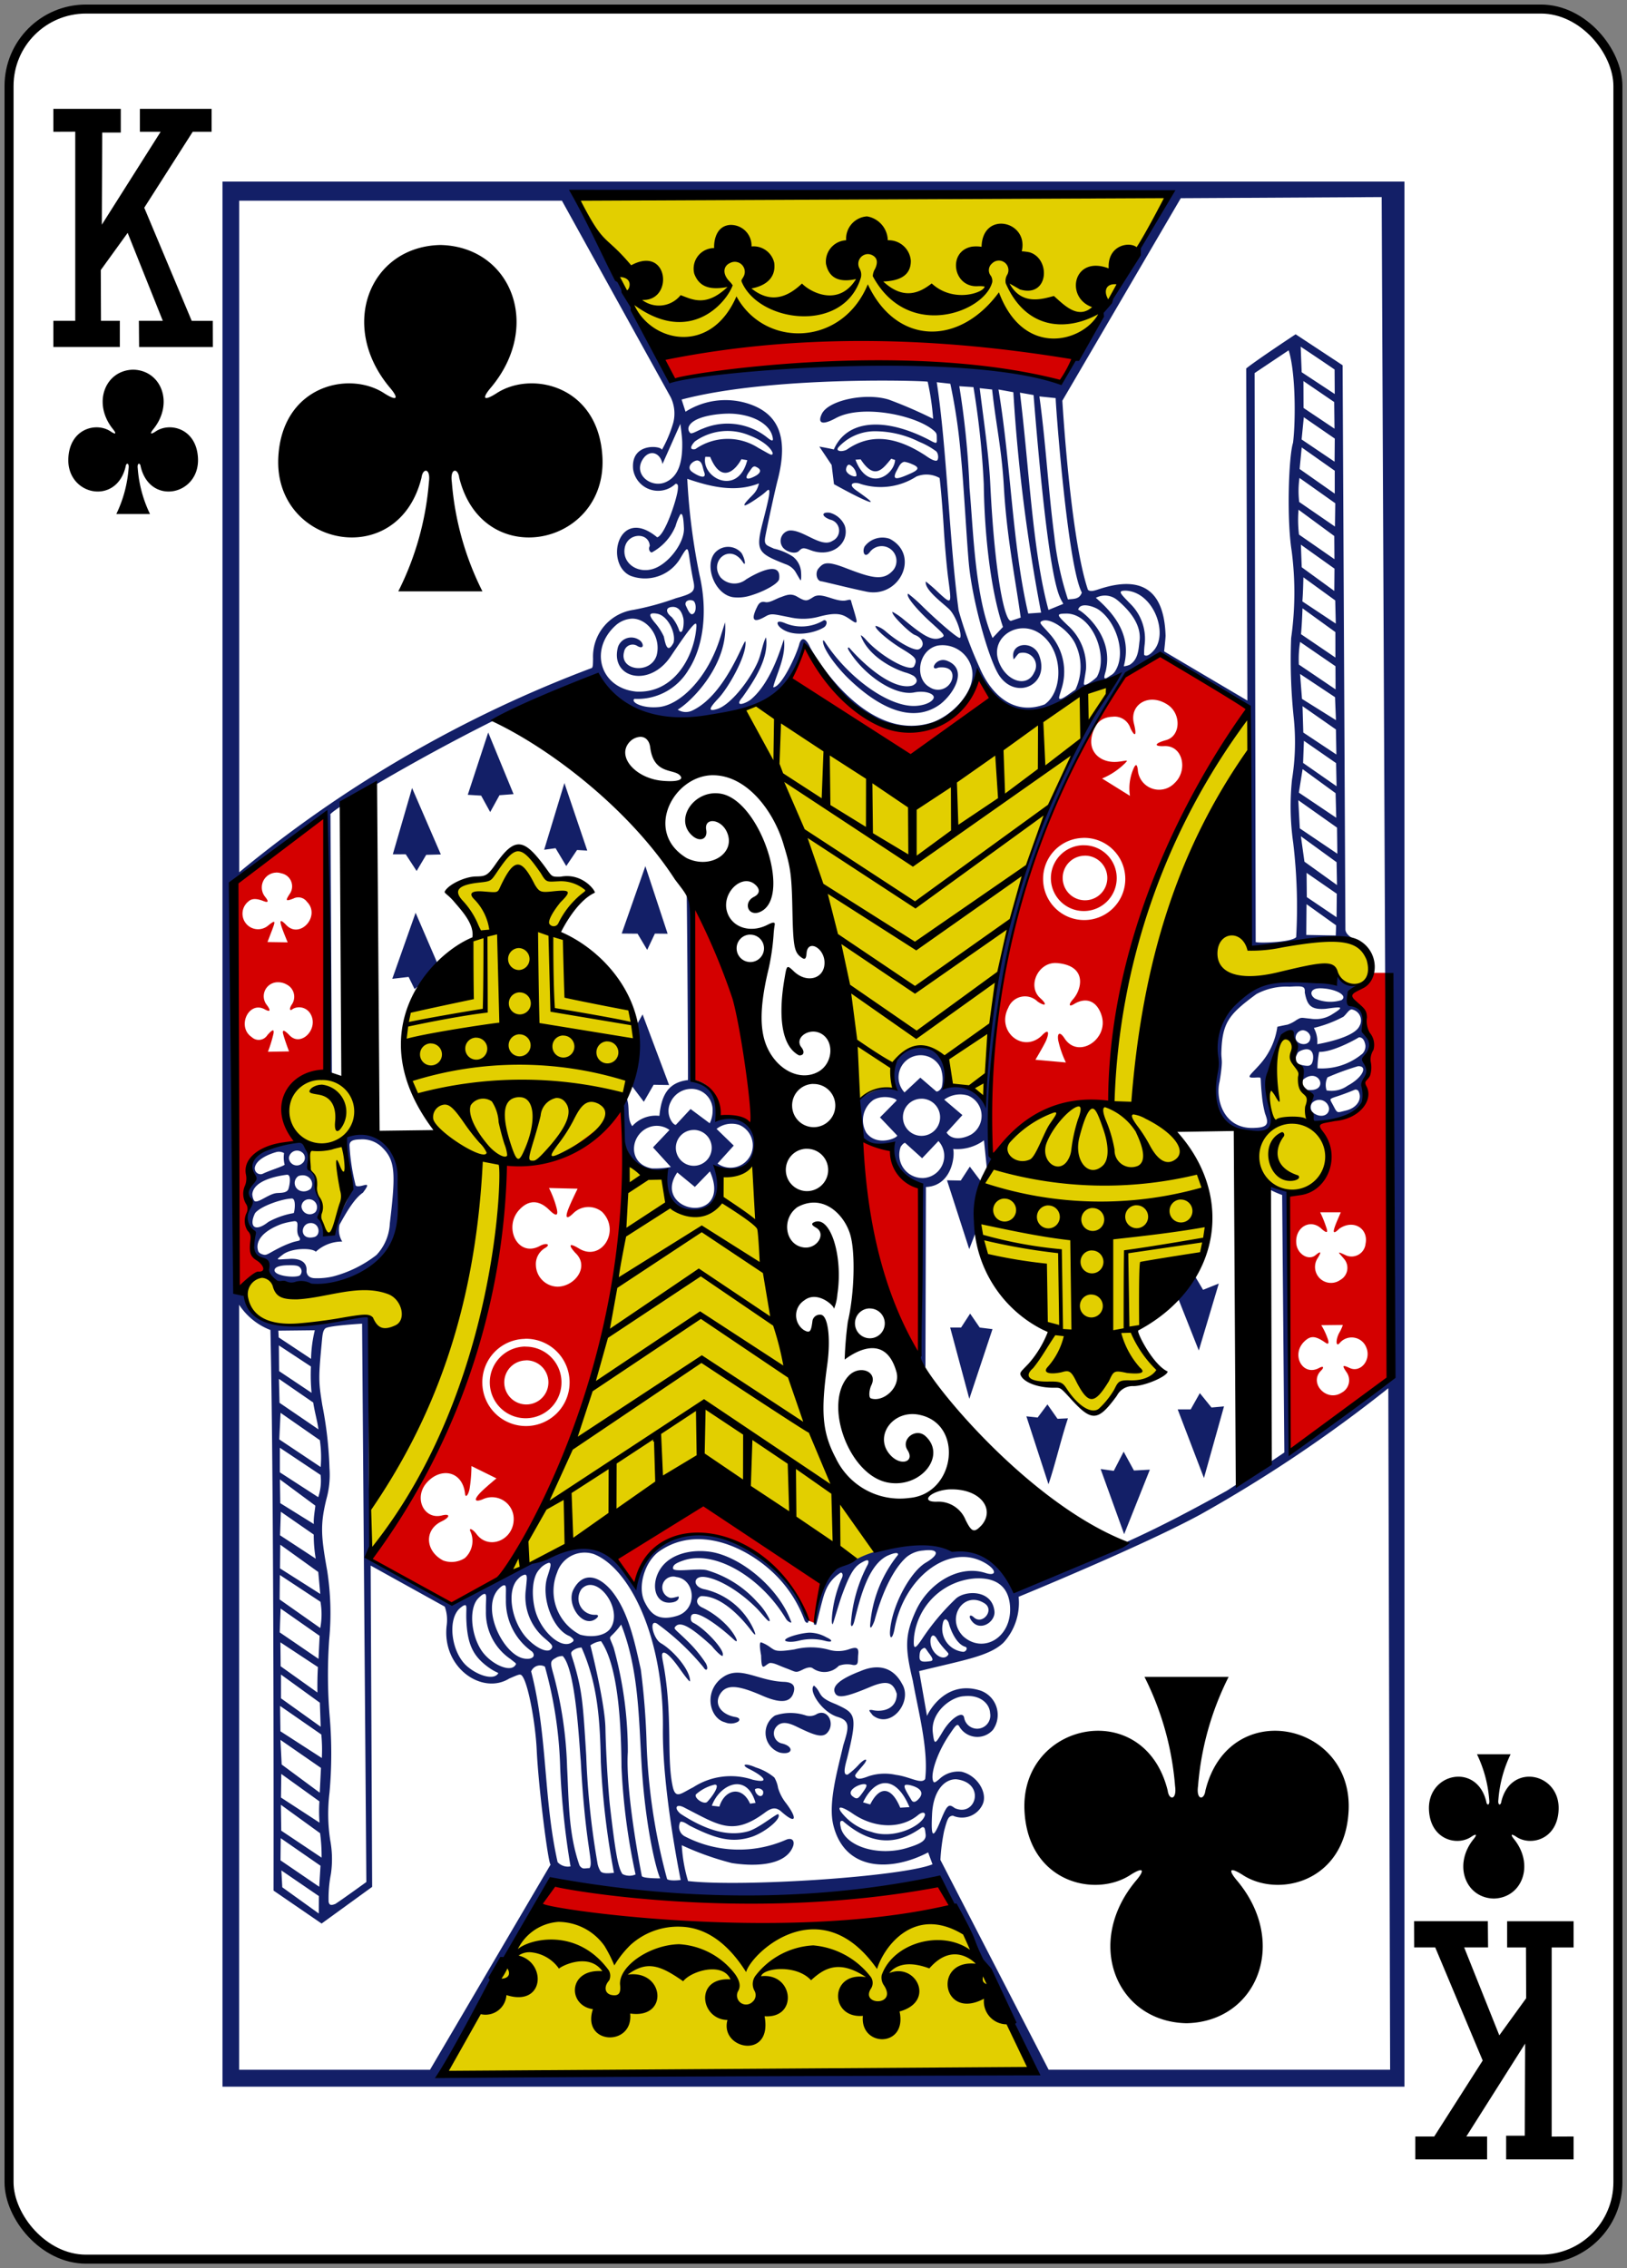 <svg xmlns="http://www.w3.org/2000/svg" xmlns:xlink="http://www.w3.org/1999/xlink" width="179.79" height="250.65" viewBox="0 0 179.79 250.65">
  <rect x="0" y="0" width="179.79" height="250.65" fill="#808080" stroke="none"/>
  <defs>
    <clipPath id="clip-kc">
      <rect width="179.79" height="250.65"/>
    </clipPath>
  </defs>
  <g id="kc" clip-path="url(#clip-kc)">
    <g id="kc-2" data-name="kc" transform="translate(-2901.604 -873.972)">
      <rect id="rect6355-6-85-3-64-3-5" width="177.785" height="248.651" rx="8.504" transform="translate(2902.604 874.972)" fill="#fff" stroke="#000" stroke-width="0.997"/>
      <path id="path147-6-9-8-7-0-5-6-9-6-3" d="M3066.678,1083.773c3.128-.071,4.531-3.739,2.214-6.588-.336-.415-.371-.654.245-.255,1.559,1.087,4.55.373,4.7-2.949.189-4.092-5.3-5.271-6.331-.92-.054.46-.412.449-.326-.2a13.977,13.977,0,0,1,1.353-5.034h-3.718a13.977,13.977,0,0,1,1.353,5.034c.087.652-.272.663-.326.2-1.031-4.351-6.52-3.172-6.331.92.153,3.322,3.144,4.036,4.7,2.949.615-.4.58-.16.244.255-2.316,2.849-.914,6.517,2.214,6.588h0Z"/>
      <path id="path147-6-9-8-7-4-5-62-08-0-2" d="M2916.315,914.823c-3.128.07-4.531,3.739-2.214,6.588.336.415.371.654-.245.255-1.56-1.087-4.55-.373-4.7,2.949-.189,4.092,5.3,5.271,6.331.92.054-.459.412-.449.326.2a13.971,13.971,0,0,1-1.353,5.034h3.718a13.971,13.971,0,0,1-1.353-5.034c-.086-.652.272-.662.326-.2,1.031,4.351,6.52,3.172,6.331-.92-.153-3.322-3.144-4.036-4.7-2.949-.615.4-.581.16-.245-.255,2.316-2.849.914-6.517-2.214-6.588h0Z"/>
      <path id="path39-7-2-1" d="M2916.95,909.424h2.644l-3.884-9.717-2.968,4.105.021,5.612h2.084v2.895H2907.5v-2.895h2.419v-20.9l-2.419.009v-2.53h7.451v2.616H2912.9l-.044,10.184,6.5-10.27h-2.295v-2.53h7.927v2.53H2922.9l-5.355,8.393,5.244,12.5h2.327l.012,2.894h-8.152l-.025-2.9Z"/>
      <path id="path39-3-8-1-1" d="M3066.041,1089.172H3063.4l3.884,9.717,2.967-4.1-.021-5.612h-2.083v-2.894h7.344v2.894h-2.42v20.9l2.42-.01v2.53h-7.452v-2.616h2.056l.044-10.184-6.5,10.27h2.295v2.53H3058v-2.53h2.092l5.355-8.393-5.244-12.5h-2.327l-.012-2.9h8.152l.025,2.9Z"/>
      <g id="g5429-3-1-8">
        <g id="layer1-6-4-4-1">
          <g id="KC-7-1-9">
            <g id="g3440-6-4-8">
              <g id="g3454-7-1-1">
                <path id="path3450-5-0-3" d="M3030.8,895.662l-65.364.321,8.3,15.872c16.989-1.542,31.876-.171,47.386.34Zm-44.641,55.806c-.068.092-2.72.783-2.45,1.391,6.922,14.956,10.014,27.126,12.905,42.5a6.705,6.705,0,0,1,3.825-1.149c-1.166-5.708,5.964-6.42,6.01-.448,1.369.321,2.777.325,4.013,1.721A96.032,96.032,0,0,1,3024.7,949.26c-8.79,3.51-21.687,12.261-21.687,12.261s-10.732-4.473-16.857-10.053Zm53.427,1.789c-11.7,11.207-16.276,42.316-15.437,42.745-15.08-.507-19.65,16.268-6.579,25.313-.516,1.755-1.793,3.182-2.782,4.732a10.554,10.554,0,0,0,4.29,1.109c1.116,1.334,2.213,2.874,3.425,3a22.363,22.363,0,0,0,3.345-3.117,23.386,23.386,0,0,0,4.018-1.337c-1.148-1.617-2.51-3.252-2.545-4.766,11.365-8.085,9.8-19.079-.44-24.707,3.052-18.514,7.5-30.341,12.671-38.751Zm-80.568,14.3c-1.486.732-2.3,2.277-3.375,3.489a11.984,11.984,0,0,0-4.317,1.212s3.39,4.725,3.18,4.98c-10.992,7.264-10.9,17.882-.348,24.876,1.788,15.111-10.938,39.026-11.581,38.331l-.022,4.944c9.056-9.988,14.229-28.028,14.745-42.595,18.086-1.215,18.727-18.847,6.276-25.479-.957-.886,3.13-4.983,3.13-4.983-1.037-1.031-2.773-1.148-4.294-1.275A18.2,18.2,0,0,0,2959.017,967.56Zm76.5,12.2c2.557,5.74,11.9-1.254,13.52,1.8,1.316,1.732,4.182,1.91,4.026-1.008-.538-2.89-2.424-3.53-9.9-2.271-2.838.477-4,.76-3.984-.545C3037.209,975.348,3035.526,978.6,3035.514,979.763Zm8.676,8.376c-2.1,0-2.454,8.272-2.423,10.756-6.072,9.676,12.456,8.576,4.443-1.964.279-1.378-1.021-3.623-.985-4.616C3044.568,992.23,3044.28,988.494,3044.19,988.139Zm-108.448,12.479c-.193,2.5,1.625,10.1,2.3,9.841,2.374-3.859,2.092-7.159,1.846-10.927C2945.544,988.553,2926.229,993.059,2935.742,1000.618Zm35.253,1.766c-.844,16.161-4.768,32.017-13.659,45.768,7.654-3.6,15.082-8.244,22.27-12.22l16.8,10.491a6.623,6.623,0,0,0,2.292-1.278c-7.741-11.424-10.137-27.867-13.509-42.742a11.648,11.648,0,0,1-3.7,1.379c-.173,5.159-5.536,6.831-6.631.1Zm-40.542,12.608c-1.792.114-3.139,4.59,1.936,5.253,3.582.511,8.169-1.268,10.444-.444,2.645,4.258,5.02-2.01,1.485-3.032-3.8-1.1-11.532,1.767-12.388-.669C2931.49,1015.269,2930.954,1014.96,2930.453,1014.992Zm30.466,70-10.134,18.063,64.79-.394-8.469-17.228C3007.251,1085.243,2978.809,1088.846,2960.919,1084.993Z" fill="#e2cf00"/>
                <path id="path3446-6-3-4" d="M2974.748,913.583l1.284,2.351c15.175-2.524,27.126-2.918,42.826.144l1.433-2.449C3005.961,911.023,2991.345,909.947,2974.748,913.583Zm14.314,35.4,13.244,8.645s6.342-4.522,9.045-6.436l-1.641-2.432c-5.6,12.461-15.446,2.606-19.137-3.257C2990.573,945.508,2989.57,947.779,2989.062,948.988Zm35.57,4.182a1.842,1.842,0,0,1,1.888,1.28c.521,1.065.719.8.385-.525-.528-2.093,1.674-3.455,3.749-2.058,1.5,1.009,1.433,3.451-.2,3.9-1.323.365-1.357.715-.2.658,2.084-.1,2.638,2.7,1.155,4.076a2.358,2.358,0,0,1-4.077-1.519c-.091-.56-.208-.552-.392-.235a5.445,5.445,0,0,0-.472,3.175L3023.39,960a7.9,7.9,0,0,0,2.557-1.709c.1-.109.181-.188.18-.235,0-.085-.343.028-.97.094-1.861.2-3.292-1.021-2.911-2.789.325-1.5,1.1-2.16,2.386-2.189Zm-13.579,48.772c3.35-3.867,7.509-6.349,13.291-6,.735-16.205,6.3-30.615,15.22-43.6l-9.81-5.952-3.936,2.4C3016.753,962.394,3010.559,979.531,3011.053,1001.942Zm-73.529-37.866s-6.641,5.02-9.726,7.444l.149,44.684.858.3c.061.1-.075-.662.319-1.009a4.452,4.452,0,0,1,1.134-.716c.853-.313.891-.887.095-1.384a1.88,1.88,0,0,1-.783-1.97,1.676,1.676,0,0,0-.268-1.325,2.338,2.338,0,0,1-.084-2.108c.142-.36.128-.456-.124-.941a2.469,2.469,0,0,1-.121-2,4.958,4.958,0,0,0,.15-1.335c-.033-1.779,1.423-2.96,4.112-3.332,1.051-.145,1.083-.189.6-1.079-2.723-5.019,3.394-7.635,3.852-6.831Zm83.781,2.492a4.541,4.541,0,1,1-4.434,4.6A4.519,4.519,0,0,1,3021.3,966.568Zm.043.811a3.637,3.637,0,1,0,3.657,3.582A3.618,3.618,0,0,0,3021.348,967.379Zm.093,1.154a2.466,2.466,0,1,1-2.406,2.5A2.453,2.453,0,0,1,3021.441,968.533Zm-89.323,1.866a1.754,1.754,0,0,1,.576.088,1.459,1.459,0,0,1,.905,2.3c-.477.741-.422.8.413.492a1.175,1.175,0,0,1,1.509.349c1.553,1.551-.758,4.159-2.278,2.579-.753-.783-.824-.552-.3.792.169.436.448,1.112.448,1.112l-2.229-.033s.347-.9.506-1.319c.386-1.019.4-1.168-.405-.527a1.721,1.721,0,1,1-2.2-2.645c.34-.329.884-.344,1.642-.043q.827.328.2-.459A1.641,1.641,0,0,1,2932.118,970.4Zm46.182,4c-.906,5.988-.116,14.391-.135,18.882,2.416.465,2.443,2.126,2.814,4.19,1.175-.413,3.742,1.338,4.094,1.184C2985.34,992.583,2982.21,974.947,2978.3,974.4Zm40.086,6c3.43.278,2.773,2.951,1.751,4.05-.483.563-.394.816.138.492,1.448-.883,2.6-.245,3.065,1.277.8,2.6-2.588,4.838-4.1,2.505-.511-.791-.825-.612-.7.215a11.314,11.314,0,0,0,.849,2.449l-3.366-.3s1.028-1.727,1.209-2.191c.375-.965.177-1.222-.542-.445-2.105,1.944-5.021-.544-3.662-3.121a1.982,1.982,0,0,1,3.24-.67c.9.593,1.093.336.289-.383-1.5-1.343-.193-4.037,1.826-3.874Zm-86.1,2.123c.039,0,.076,0,.115,0a1.879,1.879,0,0,1,.892.257,1.51,1.51,0,0,1,.541,2.225c-.3.469-.214.764.137.458a1.448,1.448,0,0,1,1.909.5c1.038,1.641-.99,3.787-2.285,2.421-.571-.6-.79-.627-.723-.231.186.743.67,2.011.67,2.011l-2.33.041a15.315,15.315,0,0,0,.615-2.01c.085-.535-.126-.458-.681.175a1.125,1.125,0,0,1-1.719.218c-1.7-1.136-.339-4.053,1.433-3.073.61.338.7.143.218-.493a1.545,1.545,0,0,1,1.208-2.5Zm121-1.042c-3.772,3.934-2.589,1.608-.84,4.607.006,1.978,1.15,3.526.244,6.647a1.805,1.805,0,0,0-.157,1.513c-.277,3.448-3.013,3.4-5.674,3.939.442-.03,4.216,7.009-2.826,7.559l.08,28.612,11.041-8.216-.048-44.661Zm-82.854,15.106c-3.13,2.036-7.528,7.124-13.058,6.019a78.738,78.738,0,0,1-14.753,43.548,93.755,93.755,0,0,0,8.928,5.066,28.1,28.1,0,0,0,6.286-3.838C2967.781,1031.867,2970.937,1014.9,2970.425,996.591Zm25.991,3.265c.559,9.168,2.037,17.85,6.762,24.815l.319-19.484c-1.683-.407-3.063-1.505-3.554-4.62Zm-34.148,5.408,3.158.076s-.717,1.44-1.027,2.246c-.376.984-.2,1.184.522.5a2.376,2.376,0,0,1,3.217-.178c2.086,2.11-.1,5.548-2.564,4.04-1.057-.646-1.233-.43-.4.484,1.631,1.528-.072,3.727-1.978,3.737a2.442,2.442,0,0,1-2.379-2.343,2.059,2.059,0,0,1,.993-1.92c.691-.392.2-.647-.555-.239-2.451,1.331-4.091-2.087-2.241-4.032,1.066-1.122,2.2-1.017,3.279.053q1.135,1.122.814-.2a11.137,11.137,0,0,0-.844-2.221Zm85.226,2.683,2.262,0c-.222.565-.51,1.141-.69,1.7-.195.608-.052.685.547.1,1.559-1.056,3.222,0,2.884,1.674a1.556,1.556,0,0,1-2.3,1.22c-.976-.442-.663-.253-.108.421a1.52,1.52,0,0,1-.38,2.356,1.765,1.765,0,0,1-2.561-2.313c.6-.944.326-.842-.222-.385-.823.608-2.067-.253-2.091-1.445-.095-1.716,1.62-2.681,2.83-1.467.576.489.719.43.459-.282A12.449,12.449,0,0,0,3047.494,1007.947Zm.121,12.477,2.371-.027a4.267,4.267,0,0,1-.4.875c-.429.814-.364,1.656.084,1.084a1.732,1.732,0,0,1,2.889.484c.614,1.373-.582,2.89-1.823,2.313-.806-.375-.862-.294-.326.488a1.544,1.544,0,0,1-.557,2.241c-1.665,1.073-3.661-1.069-2.274-2.439.371-.367.255-.546-.2-.3-1.838,1.009-3.193-1.5-1.6-2.966.677-.625,1.194-.582,2.307.194.346.242.413-.007.163-.621A7.157,7.157,0,0,0,3047.615,1020.424Zm-88.01,1.5a4.823,4.823,0,1,1-4.71,4.89A4.795,4.795,0,0,1,2959.6,1021.925Zm.055.861a3.961,3.961,0,1,0,3.983,3.9A3.942,3.942,0,0,0,2959.66,1022.786Zm.045,1.521a2.439,2.439,0,1,1-2.384,2.473A2.424,2.424,0,0,1,2959.705,1024.307Zm-6.006,11.685,2.758,1.361s-1.3,1.071-1.823,1.623c-.664.711-.618,1.044.278.7a2.4,2.4,0,0,1,3.451,2.113c.043,2.388-2.756,3.538-4.1,1.729-.4-.537-.877-.761-.69-.322a2.551,2.551,0,0,1-.615,2.968,2.725,2.725,0,0,1-2.381.267c-2.013-1.053-2.118-3.4-.192-4.32.968-.465,1-.9.048-.661-1.983.5-3.139-1.924-1.709-3.587,1.518-1.766,3.992-1.4,4.266,1.212.048.465.362.128.5-.584A16.428,16.428,0,0,0,2953.7,1035.992Zm25.71,3.928s-10.1,5.8-9.793,6.046c.06.035,2.239,3.13,2.239,3.13,5.011-11.46,17.011-1.969,18.933,3.882a5.46,5.46,0,0,0,.942.39c.043-.413.875-4.477.875-4.477Zm-16.556,42.317-1.627,2.339c-.562.241,25.179,4.641,45.483.171l-1.405-2.691c-16.535,4.257-42.707.481-42.451.181Z" fill="#d40000"/>
                <path id="path3444-9-5-7" d="M2926.189,894.036v210.525H3056.8V894.036Zm39.161,1.627,65.578-.255-12.121,20.945c.117-1.1-23.565-4.488-42.919-.359Zm-37.315.49H2963.7l12.025,21.731a4.122,4.122,0,0,1,.284,2.778,14.043,14.043,0,0,1-1.27,3.03c.041-.452-3.465-.9-3.172,2.131a2.791,2.791,0,0,0,4.686,1.615c.306-.026.3.261.236.761-.177,1.176-1.413,4.905-2.261,5.152-4.316-3.573-5.857,2.952-2.946,4.253a4.538,4.538,0,0,0,5.487-1.914c.927-1.564.824-1.306,1.116.592.109.706.262,1.524.341,1.892.247,1.151,0,1.374-1.918,1.9a30.191,30.191,0,0,1-4.7,1.29,5.219,5.219,0,0,0-4.469,5.392c-.015.583,0,.853-.119,1.026a136.52,136.52,0,0,0-38.981,22.582Zm81.863,51.68a42.292,42.292,0,0,1-2.366-6.425c-1.068-8.083-1.271-17.679-2.413-25.2l1.5.17a63.415,63.415,0,0,1,1.174,8.065c.3,2.918.616,8.984.868,11.772.38,4.144,2.235,10.769,3.384,12.442,1.874,2.728,5.64.963,4.381-2.276-.654-1.68-3.185-1.408-2.834.336.006.311.24-.222.611-.55a1.443,1.443,0,0,1,1.682,2.114c-.8,1.767-3.157.96-3.94-1.266-.935-2.66,2.215-4.653,4.572-3.031,2.625,1.807,2.631,6.387.517,7.833-3.559,1.31-5.978-1.307-7.14-3.98Zm8.8,3.37c-.144-.086,0-.364.18-1.025a6.226,6.226,0,0,0-1.341-6.22c-.883-1.013-1.215-1.191-.752-1.374.98-.39,3.146,1.2,3.741,2.758a5.82,5.82,0,0,1-.093,4.85C3019.856,950.563,3018.961,951.309,3018.7,951.2Zm2.681-1.647c0-.289.19-1.2.235-1.647a6.057,6.057,0,0,0-2.042-4.846c-1.187-1.149-1.3-1.267-.172-1.286,2.9-.05,4.743,4.677,3.407,7.006C3022.46,949.152,3021.411,949.907,3021.377,949.556Zm2.452-1.6c.853-4.03-3.008-6.715-3.086-6.59.193-.9,1.726-.384,2.249-.032,1.952,1.322,3.074,4.78,1.876,6.745a1.281,1.281,0,0,1-.5.51c-.4.255-.64.461-.722.282-.062-.136.162-.722.185-.915Zm-33.97-13.073c.4-.4.525-.411,1.3-.116,2.43.926,4.37-.833,3.8-2.683a2.5,2.5,0,0,0-1.678-1.455c-.915-.1-.934.392.053.765a1.239,1.239,0,0,1,.268,2.341c-1.254.854-3.307-1.314-4.812-1.131a1.168,1.168,0,0,0-.77,1.726C2988.337,934.913,2989.42,935.266,2989.859,934.884Zm-2.694-.265c-.843-.4-1.164-.387-1-1.315.106-.611.969-4.721,1.379-6.31,1.229-4.757.075-7.4-3.4-8.458a8.245,8.245,0,0,0-6.789.934l-.433-1.345c10.07-2.659,27.255-2.069,27.194-1.967a28.046,28.046,0,0,1,.6,4.1,49.03,49.03,0,0,0-4.9-2.125c-2.588-.8-6.678.077-7.4,1.576-.411.85-.2,1.417,1.542.472,2.846-1.547,8.657-.368,10.705,1.272.472.378.449.46.458.9.013.676.053.715-.879.212-4.884-2.52-9.058-2.227-10.5,1.081-.332-.1-1.6-.321-1.6-.321l1.359,2.03.259,2.124s2.222,1.244,3.447,1.771c1.2.516.511-.033-.968-1.073-1.087-.763-.223-1.007.494-.715a7.3,7.3,0,0,0,6.124-.824,2.935,2.935,0,0,1,2.576.159s.236,1.858.471,5.734c.11,1.834.334,4.229.461,5.213.384,2.97.494,3.139-1.054,1.715a17.951,17.951,0,0,0-1.4-1.224c-.2.922,2.088,2.54,2.62,3.1.808.843,1.456,3,1.132,3.128-.2.081-2.375-1.777-4.083-3.448a16.769,16.769,0,0,0-1.621-1.436c-.353.237,1.082,1.871,2.425,3.093,1.568,1.426,1.749,1.554,1.222,1.769-.973.4-1.849-.1-4.211-2.069a6.993,6.993,0,0,0-1.167-.786c-.216.29,1.964,2.373,2.459,2.552.919.333,1.184,1.229.459,1.581-.484.235-2.288-.763-3.734-2.027a3.071,3.071,0,0,0-1.026-.561c-.287.186,1.33,1.6,2.872,2.535,1.511.918,1.752,1.144,1.367,1.908-.358.785-3.673-1.034-5.331-2.909-.353-.4-.631-.57-.561-.436.722,2.021,3.1,3.468,4.866,4.044a3.823,3.823,0,0,1,.979.4c.5.4.392.823-.154,1.06-1.885.534-4.857-1.771-6.984-4.185-.246-.1-.1.213-.034.318,1.773,2.857,5.17,5.031,7.215,4.625,1.2-.237,2.157.126,2.166.531.008.332-.651.861-1.938.953-2.909.21-7.455-3-10.114-7.095-.083-.127-.181-.174-.187-.1-.073.867,1.581,2.994,2.849,4.211,3.768,3.615,7.329,4.837,10.108,2.8,1.566-1.225,3.08-3.9.747-4.8-1.236-.474-2.018,1.243-.961.753,1.389-.168,1.7.575,1.523,1.274a1.625,1.625,0,0,1-2.489.886c-1.667-.911-1.313-4.034.845-4.58a3.318,3.318,0,0,1,3.864,2.768c.347,2.452-2.394,5.105-4.591,5.765-7.5,2.252-13.351-8.262-13.385-8.5-.376-.731-.829-1.118-1.114-.266-.307,1.233-2,4.849-2.9,4.827.282-1.276,1.468-3.42,1.18-5.3-.5,1.542-1.555,4.834-3.573,6.587-.523.481-2.058,1.047-1-.19,1.276-1.811,2.945-4.286,2.6-6.61-.339.522-.523,1.845-.91,2.718-.969,2.186-3.086,4.78-4.484,5.2-1.032.31-.936-.042.121-1.165,1.133-1.2,3.139-4.739,3.006-6.264-.057-.673-2.08,5.822-5.884,7.6a1.666,1.666,0,0,1-1.611-.1c1.5-.868,5.625-4.978,5.235-9.646,0,0-.22.691-.545,1.728-1.4,4.456-4.409,7.385-6.754,7.628-1.871.193-3.178-.569-2.714-.905a6.54,6.54,0,0,0,5.98-3.217c1.583-2.426,2.174-6.325,1.214-10.452a71.042,71.042,0,0,1-1.358-10.646c2.659.917,5.335,1.527,7.924.505-.26,1.066-.692,1.2-1.375,2-.5.588-.327.728,1.608-.651.563-.4.766-.723.867-.615.165.174-.091,1.271-.654,3.459-.841,3.271-.623,3.506,2.491,4.738a2.146,2.146,0,0,1,1,.7c.095.114.606,1.043.655,1.075.114.077.084-.946.021-1.2a2.38,2.38,0,0,0-.857-1.407,6.346,6.346,0,0,0-2.058-.879Zm58.784,42.67.031-3.4,3.269,2.341-.04,1.121Zm-5.588.739-.12-62.827s2.51-1.683,3.764-2.516c.783,2.49.778,7.832.484,10.21-.491,1.549-.71,8.443-.153,11.951a35.8,35.8,0,0,1-.056,9.634,61.55,61.55,0,0,0,.27,8.667,25.959,25.959,0,0,1-.175,6.962,28.724,28.724,0,0,0,.131,7,59.826,59.826,0,0,1,.328,10.425C3044.295,978.151,3040.079,978.238,3040.361,978.028Zm4.972-65.748s2.527,1.685,3.746,2.527l.017,2.707-3.653-2.407Zm-37.724,4.373,1.563.1a92.032,92.032,0,0,1,1.14,10.719c.08,5.749.783,11.813,2.12,15.787l-1.149,1.216c-1.957-4.554-2.111-11.738-2.547-16.6a92.765,92.765,0,0,0-1.127-11.219Zm38.027-.573,3.4,2.322.035,2.944-3.424-2.293Zm-35.772.789,1.373.151c.418,3.884,1.058,6.52,1.3,10.8.315,5.534,1.266,10.079,1.857,14.4l-1.028.345c-.688.32-1.829-4.788-2.337-15.144-.154-3.134-.68-6.659-1.166-10.552Zm2.077.146,1.639.3a189.955,189.955,0,0,0,3.07,24.357l-1.426.1c-1.767-7.563-1.882-16.313-3.283-24.75Zm2.368.349,1.506.264c1.812,22.485,2.93,22.2,3.28,23.079l-1.631.667c-1.762-6.461-2.118-15.57-3.155-24.01Zm6.839,22.086c-.257.757-.868.687-1.535.764a33.932,33.932,0,0,1-1.5-6.941c-.687-5.3-.935-10.265-1.652-15.492l1.8.185c-.058.04,1.276,18.438,2.885,21.484Zm-38.664-19.764c2.368.115,4.333,1.188,4.523,2.759.042.353-.235.181-.556-.067a7.011,7.011,0,0,0-7.155-1.05c-.61.222-1.109.571-1.382.523a.638.638,0,0,1-.133-.857C2978.434,919.892,2981.311,919.629,2982.484,919.686Zm-5.493,3.154c.051,2.476-.546,3.841-1.834,4.414-1.553.69-3.546-.789-2.578-2.443.732-1.251,1.991-.874,2.23.44l1.974-4.437s.2,1.4.208,2.026Zm72.109-.4-.022,2.553-3.643-2.458.243-2.454Zm-64.626-.332c1.795.717,2.454,1.594,2.521,1.983-.1.291-.283.092-1.594-.622a6.234,6.234,0,0,0-6.96.133c-.576.115-.635-.214-.058-.841A6.212,6.212,0,0,1,2984.474,922.11Zm13.63-.478a10.95,10.95,0,0,1,5.061,1.162,8.494,8.494,0,0,1,1.8.99c.367.193.4,1.035.127,1.1-.24.034-.633-.155-1.221-.57-3.789-2.483-6.515-2.177-8.7-.649a1.509,1.509,0,0,1-.647.161c-.418-.032-.44-.205-.265-.433a5.458,5.458,0,0,1,3.852-1.76Zm47.342,1.787,3.651,2.575,0,2.532-3.881-2.724Zm-65.9,1.029.533.016c1.243,3.038,2.8,1.472,3.449.255l.649.107c-1.016,4.07-5.152,1.941-4.631-.378Zm-.907.405c.6.073.582.763.771,1.264.422,1.121-1.179.172-1.453-.1C2977.492,925.523,2978.152,924.9,2978.639,924.853Zm18.07-.118c1.573,2.417,2.481.986,3.378-.067l.428.138c-.113,1.735-3.007,3.585-4.381-.029Zm4.84.273a3.163,3.163,0,0,1,.817.251c.861.352.816.609-.138,1.037-1.524.684-2.054.773-1.6-.194.263-.442.437-1.028.919-1.094Zm-5.981.369a1.46,1.46,0,0,1,.68,1.111c.031.361-1.159-.055-1.157-.63C2995.129,925.493,2995.325,925.2,2995.568,925.377Zm-10.548.137c.782.293.688.669.144,1.01-.979.55-1.4.442-.765-.424C2984.691,925.7,2984.754,925.522,2985.02,925.514Zm60.181,1.274,3.954,2.8-.035,2.575-3.95-2.717a10.294,10.294,0,0,1,.031-2.663Zm-68.326,3.986c.188.005.262.631.306,1.545.073,1.52-1.461,3.638-3.011,4.367-1.866.878-3.865-.353-3.531-2.179.309-1.682,2.677-1.752,2.766-.2-.23.409.093.751.225.715a5.831,5.831,0,0,0,2.629-2.928,5.8,5.8,0,0,1,.529-1.287A.144.144,0,0,1,2976.875,930.774Zm68.22-.474,3.951,2.909.018,2.559-3.918-2.72a13.491,13.491,0,0,1-.051-2.748Zm-47.939,4.052c-.3.506-.053,1.413.559.641a1.634,1.634,0,0,1,2.634,1.935c-1.107,1.335-2.469.905-5.346-.2-2.095-.807-2.426-.532-2.942.051-.426.481-.209,1.448.342,1.436,1.7.389,3.169.768,4.927,1.137,3.715.77,5.982-4.061,2.587-5.836A2.456,2.456,0,0,0,2997.156,934.352Zm-16.4.556c-1.449,1.311-.261,4.757,1.872,5.065a4.582,4.582,0,0,0,1.871-.174c1.492-.435,3.137-1.326,3.2-1.845.306-2.359-3.173-.244-3.634.036a2.068,2.068,0,0,1-2.843-.214c-1.317-1.8,1.045-3.864,2.48-1.662.362.555.234-.386-.161-1.026A1.944,1.944,0,0,0,2980.758,934.908Zm64.6-.743,3.713,2.649-.021,2.464-3.6-2.62Zm.278,3.607,3.517,2.553.06,2.561-3.691-2.452c.072-.922.089-1.788.114-2.662Zm-19.717,1.471c3.092.051,4.836,4.662,3.206,6.581-.485.571-.873.724-1.092.511a7.729,7.729,0,0,1,.062-1.145,5.42,5.42,0,0,0-1.638-4.542C3025.445,939.589,3025.063,939.261,3025.918,939.243Zm-38.075.735c-.584.21-1.2.636-1.68.531s-.7.132-.884.506c-.708,1.431-.489,1.893.914,1.081.666-.386.9-.247,2.681.092a6.654,6.654,0,0,0,3.26-.075c1.392-.364,2.223-.393,2.927,0s1.187.925,1.205.488c-.078-.51-.52-1.817-.621-2.251-.049-.208-.4-.025-.724,0-1.154.084-2.532-.964-3.423-.41-.714.443-.809.56-1.788-.02C2988.981,939.484,2988.475,939.751,2987.843,939.978Zm37.243.321c2.094,1.764,2.631,3.33,2.427,4.615-.1.934-.172,1.967-1.08,2.529a2.433,2.433,0,0,1-.648.165c.7-2.655-.126-5.032-3.086-7.568A2.119,2.119,0,0,1,3025.086,940.3Zm-47.224-.005a.941.941,0,0,1,.3.05c.364.121.421,1.08.135,1.381s-.517.053-.848-.71C2977.2,940.6,2977.459,940.295,2977.862,940.294Zm-1.933.747c.764-.016,1.054.691,1.185,1.254.112.48-.029,1.912-.435,1.412a4.517,4.517,0,0,0-.845-1.536C2975.094,941.6,2975.167,941.057,2975.929,941.041Zm-2.153.712a2.2,2.2,0,0,1,.43.04c1.193.2,2.107,2.119,1.829,3.206-.631,1.17-.865.382-1.074-.679a6.441,6.441,0,0,0-.951-1.485C2973.388,942.1,2973.292,941.766,2973.776,941.753Zm71.757-.558,3.634,2.629.005,2.814-3.8-2.58c.085-.985.128-1.928.164-2.863Zm-74.117,1.141c1.779-.031,3.3,2.091,2.738,4.1-.7,2.1-4.16,1.652-3.585-.442a.956.956,0,0,1,1.41-.666c.879.545.782-.342.224-.656a1.55,1.55,0,0,0-2.308.791c-.919,3.425,3.443,4.593,5.818,1.054.867-1.293,1.812-2.677,2.333-3.267.469-.531.569-.475.493.209-.3,3.182-2.5,7.16-6.625,6.942-4.007-.384-5.26-4.675-2.233-7.353A2.938,2.938,0,0,1,2971.416,942.336Zm21.235.173a4.736,4.736,0,0,1-4.239.354c-1.067-.469-1.051.04-.587.458,1.341,1.152,3.779.631,4.823-.018.339-.21.451-.82,0-.794Zm56.527,5.088.012,2.559-4.057-2.743a11.694,11.694,0,0,1,.137-2.5Zm-3.911.854,3.864,2.568.1,2.536-3.753-2.349Zm.27,3.557,3.69,2.576.053,2.769-3.656-2.428Zm-89.984,2.911-2.259,6.886,1.479.091,1,1.816,1.026-1.861,1.556-.12Zm90.138.919,3.556,2.466.054,2.557-3.7-2.578Zm-.145,3.13,3.646,2.658.073,2.717-4.132-2.779Zm-81.573,1.537-2.237,7.373,1.261-.173,1.18,1.973,1.192-1.772,1.13.065Zm-16.833.548-2.129,7.329,1.427-.005,1.205,1.848,1.058-1.785,1.618-.043Zm97.931,1.35,4.279,3.029.036,2.885-4.148-2.8Zm4.23,6.851.048,2.526-3.6-2.586-.391-2.806Zm-76.382.434-2.614,7.448,1.753.017,1.063,1.789.851-1.8,1.408.015Zm73.067.743,3.34,2.31-.026,2.594-3.288-2.223Zm-63.3,30.138-1.9-1.846a2.731,2.731,0,0,1,2.529-.431,2.463,2.463,0,1,1-2.42,4.26Zm-1.694-3.044a3.9,3.9,0,0,0-2.685-4.161s-.205-18.07-.178-18.61c0,.079-.316-1.957-.352-2.077h0l-.295-.076c.052,1.832.17,20.608.141,20.73-2.3.268-2.946,1.841-3.154,3.954a3.471,3.471,0,0,0-3,1.136c-.664-.919-.169-2.274-.693-3.234-1.592,5.619,1.5,8.981,4.206,8.668.434,5.394,6.32,6.37,6.12-.174C2988.219,1003.259,2985.806,996.65,2980.988,997.525Zm-33.462-22.686-2.578,7.3,1.807-.208.659,1.346c2.9-2.574,4.357,1.4,2.884-2.008Zm98.016,12.984a.908.908,0,0,1,.858.69c.063,1.232-1.578.955-1.63.177A.842.842,0,0,1,3045.542,987.823Zm1.072,8.011a1.091,1.091,0,0,1,1.851.628c.016.782-.873,1.04-1.568.6a.807.807,0,0,1-.283-1.229Zm.1,2.171c3.877.3,6.762-2.36,5.526-4.268,1.041-1.321.192-2.08.477-2.838a2.394,2.394,0,0,0-.072-2.69c-.169-2.458-.876-2.773-1.929-4.082-.316-.38.737-.751,1.142-1.4-1.239.331-1.9-.3-2.574-1.141-7.18.338-13.628.843-13.384,10.67-1.033,4.171.717,7.886,5.728,6.738,1.1-.989.375-2.423.24-3.112a8.574,8.574,0,0,1,.2-4.015c.427-2.747,2.421-5.3,2.638-.991.35-.541.185-.621.761-.845,1.377-.5,1.375.9,1.093,1.469-.181.292-.454.267-.734.234-.4-.048-.923-.2-.932-.346-.108.447.728,1.279.64,1.7-.11.4-.181.366.185.1,1.727-1.247,2.808,1.539.309,1.221C3047.263,995.068,3045.441,997.011,3046.714,998.005Zm-2.557-15c1.362-.07,1.688-.082,1.625.639.258,1.331.588,1.948,2.307,1.809,1.733-.228,2.282-.337.539.72a3.4,3.4,0,0,1-2.211.372c-1.052-.095-.971-.2-1.572.16a3.711,3.711,0,0,1-.975.5c-.405.074-1.117.231-1.117.231a7.915,7.915,0,0,1-1.87,4.089c-1.2,1.377-1.809,1.618-.337,1.515.544.034.262-.241.5,1.986a11.847,11.847,0,0,0,.342,1.989c.383,1.015.434,1.52-1.021,1.592-3.63.277-4.478-3.29-3.995-5.112.042-.287.208-1.235.243-1.988.02-.411-.062-.76-.052-1.18.083-3.4.881-4.294,3.87-6.5A7.038,7.038,0,0,1,3044.157,983.008Zm3.189.183c1.676-.034,3.3.778,2.488,1.306a4.155,4.155,0,0,1-2.931-.177C3046.227,983.835,3046.481,983.21,3047.346,983.191Zm-74.738,2.886-.665,1.188a12.378,12.378,0,0,1-.57,6.653l1.372,1.814,1.084-1.881,1.707.03Zm78.365-.551a1.232,1.232,0,0,1,.852,1.834c-.606,1.354-4.667,2.009-4.667,2.01a3.122,3.122,0,0,0-.375-1.8,13.851,13.851,0,0,0,3.276-1.24c.382-.352.614-.8.914-.808Zm.8,3.079c.393.006.6.293.709.878a1.19,1.19,0,0,1-.32.924,6.982,6.982,0,0,1-4.975,1.627,10.091,10.091,0,0,1,.18-1.819C3048.764,990.258,3051.11,989.01,3051.776,988.6Zm-41.306,6.962c-1.385-2.016-4.456-1.72-4.127-1.579.022-1.726-.271-4.1-2.866-4.35-2.619-.2-3.964,3.286-2.971,4.762-1.616-.677-4.039,1.02-4.039,1.179-.207.007-2.059,4.947,3.545,5.2a5.7,5.7,0,0,0,3.176,4.42l.044,19.033.633.864.055-19.946c2.868-.129,3.222-3.441,3.009-4.205a5.026,5.026,0,0,0,3.406-.952l.335,3.251s.673-1.147.524-1.756c-1.247-18.692,5.452-38.914,14.247-52.022.471-.55.614-1.207.847-1.212,2.145-1.166,3.5-1.951,3.5-1.951,3.537,1.715,9.852,5.856,9.852,5.856l.1,26.637c-.1-.262,11.768-1.336,11.59-1.013,0,0-1.04-.41-1.056-1.111l-.309-62.332-5.191-3.422s-4.269,2.815-5.462,3.777l.13,36.7-9.2-5.437s.147-1.3.161-1.719c-.147-5.007-2.584-6.688-7.221-5.2-.621.2-1.053.373-1.358.117-1.952-5.761-2.83-20.9-2.828-20.9l13.087-22.377,22.2-.123.383,85.5.8,44.814-11.331,8.329-.165-28.707a14.36,14.36,0,0,0-2.048-.836.292.292,0,0,0-.078.534,10.506,10.506,0,0,0,1.441.643l.241,28.453s-4.405,2.992-6.375,4.239c-3.683,2.035-7.306,3.972-11.108,5.674-3.747,1.625-12.006,5.092-12.006,5.092-.718-2.389-7.8-7.972-15.767-4.026a10.471,10.471,0,0,0-2.241.936c-3.035.56-4.035,3.835-4.494,7.019-.016.126.24.1.249.11.033.046.723-3.056,1-3.643a4.2,4.2,0,0,1,1.712-2.121c.179-.031.334.248.092.69a13.584,13.584,0,0,0-.987,3.584c-.1.776-.125,1.4.019,1.426.025.025.705-2.35,1.011-3.188.8-2.186,1.3-3.091,2.068-3.557.788-.478.975-.411.82.1a16.312,16.312,0,0,0-1.885,6.509c-.036.49.21.5.4-.308.642-2.579,1.523-6.068,3.6-7.11.888-.405,1.283-.386,1.188-.1a14.135,14.135,0,0,0-3.07,7.8c.01.378.162.3.48-.515.839-3.115,2.084-5.765,3.561-7.065a3.3,3.3,0,0,1,1.844-.714c1.751-.219,1.81.436.286,1.332-1.735,1.02-3.743,4.732-3.966,7.519-.077.964.261,1.069.5-.217,1.029-5.54,5.735-9.2,9.506-7.506,1.7.764,2.005,1.824.528,1.352-2.99-.954-6.31,1.184-7.679,4.168-1.238,2.7-1.212,4.115-.342,7.728.594,3.337,1.75,7.6,1.369,10.869-.411.636-1.71-.261-3.243-.451a5.691,5.691,0,0,0-3.02.154c-.842.325-1.32.406-1.476-.051-.05-.147.65-.867.961-1.265.5-.636.213-.737-.489-.046a8,8,0,0,1-1.285,1.17c-.443.09-.461-.414-.1-1.7,1.255-4.985.919-5.07-1.234-6.08-2.134-.82-1.459-1.234-2.4-2.05-.666.526.869,2.935,2.607,3.462,1.422.43,1.248,1.164.626,3.137-.631,2.762-1.709,6.418-1.086,8.871,1.31,5.153,6.494,5.048,10.465,2.965l.484,1.314c-3.357,1.372-21.051,2.544-27.014,1.853a16.889,16.889,0,0,1-.694-3.96,31.591,31.591,0,0,0,5.523,1.97c2.295.364,5.831.381,6.736-1.753.277-.625-.007-1.154-.8-.792a12.973,12.973,0,0,1-11.09-.387,1.179,1.179,0,0,1-.524-1.626c.343-.077.794.306,1.061.444,3.046,1.551,4.716,1.852,6.7,1.257,1.507-.451,3.537-2.091,3.036-2.557-.509.179-2.2,1.61-3.362,1.922-2.4.642-4.95-.341-7.44-1.969-.768-.672-.417-1.163.524-.625,3.728,1.894,5.283,3.151,8.851.492.8-.6,1.241-.52,1.709-.158,1.853,1.674,1.847.734.49-1.006a5.011,5.011,0,0,1-.772-1.537,3.3,3.3,0,0,0-.414-1.159,5.932,5.932,0,0,0-2.045-1.109c-1.251-.555-1.666-.288-.743.166,1.616.795,2.4,1.648.4,1.188a7.634,7.634,0,0,0-6.585.844c-1.351.665-1.946,1.376-2.265-.128-.669-3.139-.017-7.4-.913-12.877-.171-1.045-.379-1.707-.163-1.85.278-.183.972.493,1.832,1.712.392.555,1.17,1.624,1.166,1.4.029-1.16-1.758-3.337-3.234-4.195-.811-.471-1.361-2.649-.434-2.17a27.424,27.424,0,0,1,5.15,4.835c.33.548.608.2.26-.445a14.384,14.384,0,0,0-1.936-2.359c-1.509-1.487-1.684-1.417-1.394-1.722.573-.6,1.8.174,3.988,2.172.561.715,1.3,1.36,1.212,1.005.224-.556-1.966-2.933-3.265-3.569-.243-.154-.276-.316-.254-.611.124-1.123,2.638.526,4.724,2.45.782.721.134-.635-.771-1.557a9.6,9.6,0,0,0-2.636-1.934c-.773-.321-.821-1-.215-1.286,2.091-.089,4.25,2.068,5.537,3.764.356.465.681.824.312-.057a7.893,7.893,0,0,0-5.389-4.455c-1.4-.246-1.364-1.517-.053-1.373,1.442.158,3.8,1.472,5.806,3.505.583.592,1.563,1.935,1.361,1.147a7.054,7.054,0,0,0-1.33-1.866,11.993,11.993,0,0,0-5.56-3.525c-.944-.269-3.745.276-3.762-.214-.007-.362.293-.579,1.185-.879,3.462-1.163,8.53,1.84,11.3,6.455.2.331.574.471.6.4-1.337-3.772-5.5-7.191-8.8-7.777-2.25-.365-4.518.215-5.6,1.745-1.214,1.721-.739,4.025,1.083,3.84.956-.089.88-.637.862-.655-.064-.064-.62.2-.964.131a1.2,1.2,0,0,1,.708-2.3c2.1.258,2.394,3.6.05,4.3-2.163.648-2.956-.349-3.548-1.532-.867-1.733.064-4.527,1.592-5.6,4.277-3,9.687-.485,12.744,2.488a13.709,13.709,0,0,1,3.312,5.1c.178.438.559.393.384-.058-4.3-11.091-17.154-12.384-19.034-3.773-3.111-4.922-5.833-5.266-10-3.118-4.251,1.775-6.344,3.222-10.276,5.083l-8.915-4.831c-.526-8.941-.226-17.909-.19-26.86.025-.209-1.933.141-5.192.657-8.669,1.747-7.925-2.942-9.057-3.178-.606-.123-.562.14-.727-16.363-.048-4.793-.142-13.219-.212-18.725s-.088-10.094-.039-10.191a6.364,6.364,0,0,1,1.1-.92c2.112-1.511,3.3-2.425,7.92-5.984a12.669,12.669,0,0,1,1.311-.943c.531,9.915.055,20.327.316,28.85l.39,0-.152-28.62c-.8-.211,18.226-11.447,28.651-15.092.2-.068.683.151.683.151,5.984,7.4,21.727,5.16,23-3.85,2.609,5.492,14.068,16.166,19.3,3.3,0,0,1.9,3.7,3.526,3.94,3.659.49,4.065-.093,12.119-4.036a88.72,88.72,0,0,0-14.937,47.117Zm-4.9-3.516a3.872,3.872,0,0,1,.1,2.063c-.235.5-.586.49-.586.49l-1.783-1.538-1.745,1.632a2.441,2.441,0,1,1,4.017-2.647Zm46.083-.248c1.142-.073.552,1.253-1.137,2.151a3.047,3.047,0,0,1-2.32.519,1.929,1.929,0,0,1,.1-1.443,29.978,29.978,0,0,1,3.358-1.227Zm-73.712,2.5a2.349,2.349,0,0,1,2.407,2.495,3.131,3.131,0,0,1-.318,1.31l-2.118-1.576-1.618,1.741c-.276.1-1.267-1.15-.586-2.508A2.53,2.53,0,0,1,2977.946,994.3Zm30.628.741a2.423,2.423,0,0,1,.358,4.3c-.824.46-2.12.717-2.726-.215l1.751-1.927-2.011-1.708a3,3,0,0,1,2.628-.449Zm42.771-.661c.307,0,.386.118.474.407.25.822-.385,1.648-1.482,1.91-1.014.241-.918.361-1.4-.553-.376-.717-.476-.687.112-.913C3049.763,995,3050.524,994.727,3051.345,994.381Zm-50.68,1.233s-1.264,1.3-1.817,1.839l1.9,2c.092.244-2.2,1.288-3.4-.288a2.754,2.754,0,0,1,.768-3.636C2999.253,994.851,3000.876,995.417,3000.665,995.614Zm2.726-.226a2.053,2.053,0,1,1-2.006,2.081A2.039,2.039,0,0,1,3003.391,995.388Zm-27.8,3.454-1.824,1.928,1.973,2.167a10,10,0,0,1-2.115.153c-2.686-.507-2.423-3.686-.346-4.527A2.4,2.4,0,0,1,2975.588,998.842Zm-35.809.655s.359,4.084.687,5.479c-.216,1.591-1.236,2.675-1.7,4.309-.245.727-1.164,1.7-1.341.68-.664-1.266-.03-2.83-.578-3.731-.42-.85-.2-1.327-.38-2.208-.516-.729-.761-1.058-.676-1.706-.108-2.886-.823-2.314-2.092-2.078-4.925.428-4.923,3.291-4.62,6.925-.7,3.407.59,2.6.548,3.214-.067.971.09,2.332.38,2.482,1.757,2.032,1.843,3.441,4.128,3.092,3.867.3,10.012-.275,11.34-5.034C2946.308,1004.211,2946.564,997.837,2939.779,999.5Zm38.443-.657a1.982,1.982,0,1,1-1.934,2.01A1.972,1.972,0,0,1,2978.222,998.84Zm-36.75,1.041a3.13,3.13,0,0,1,2.3.831c1.518,1.469,1.584,2.8.91,8.451a5.441,5.441,0,0,1-1.48,3.5,13.3,13.3,0,0,1-4.777,2.364,7.7,7.7,0,0,1-2,.2c-.574-.005-.91-.273-.952-.759.126-1.316-1.205-1.444-1.976-1.369-1.374.055-1.514.2-.657-.47.978-.765,3.234-.776,3.662-.328a4.261,4.261,0,0,1,2.919-1.124,2.5,2.5,0,0,1-.3-1.865c.581-1.032,1.559-2.852,2.586-3.535,1.016-1.34.153-.734-.477-.711-.36.013-.33-.107-.388-.35a22.5,22.5,0,0,1-.615-4.159C2940.221,999.995,2940.741,999.89,2941.472,999.881Zm-6.471,1.447a.766.766,0,0,1-.025,1.223.875.875,0,0,1-1.447-.607A.9.9,0,0,1,2935,1001.328Zm68.524,2.829a2.567,2.567,0,0,1-2.383-3.47c.34-.48.487-.411.487-.411l1.876,1.691,1.8-1.9A2.444,2.444,0,0,1,3003.525,1004.157Zm-70.531-2.755a3.222,3.222,0,0,0,.065,1.289c-.327.234-1.718.645-2.464,1.015a.646.646,0,0,1-.821-.76c.2-.836,1.414-1.382,2.3-1.641A1.129,1.129,0,0,1,2932.994,1001.4Zm.305,2.392c.5-.061.354,1.042.166,1.606-.187.4-.74.386-1.236.415-.878.052-1.984,1.073-2.459.909-.157-.074-.269-.494-.286-.761.1-1.472,2.526-2.012,3.815-2.169Zm2.652,1.534a1.172,1.172,0,0,1-1.157.241.914.914,0,0,1-.2-1.639C2935.733,1003.548,2936.42,1004.63,2935.951,1005.328Zm72.822-2.432-1,1.537-1.52-.028,2.456,7.606,1.136-2.972c.153-1.367.332-2.731.473-4.1Zm-32.326.642,1.943,1.6,1.666-1.719c1.24,2.789-.188,4.066-1.708,4.033C2976.671,1007.414,2974.883,1005.81,2976.447,1003.538Zm-42.658,2.884c.615-.118.352,1.561.266,1.609a8.855,8.855,0,0,0-2.8.978c-1.52,1.2-2.169.468-1.465-.972C2930.456,1007.2,2932.906,1006.438,2933.789,1006.422Zm1.934.079a.885.885,0,0,1,.739,1.413.919.919,0,0,1-1.543-.6A.819.819,0,0,1,2935.723,1006.5Zm-1,4.261c.093.392-.043.271-.755.482a11.2,11.2,0,0,0-1.651.708c-.941.48-1.206.738-1.54.683-.266-.058-.572-.174-.654-.446-.328-1.085.548-2.191,2.588-2.951a7.914,7.914,0,0,1,1.442-.314C2934.847,1008.926,2934.107,1010,2934.724,1010.762Zm1.2-1.633c.986-.014,1.171,1.307.433,1.539C2934.635,1011.119,2934.781,1009.128,2935.929,1009.129Zm-1.216,4.866a.61.61,0,0,1,.006.939c-.57.284-2.757.042-2.772-.577-.008-.409.723-.548,1.4-.561S2934.491,1013.781,2934.713,1013.995Zm98.751.678-1.8,2.433,2.419,6.111,2.209-7.4-1.735.694Zm-101.969,6.278c.417,18.82.346,61.947.346,61.947l5.307,3.641,5.587-4.053c-.057-13.574-.111-22.938-.165-35.506l8.187,4.539a4.327,4.327,0,0,1,.214,2.064c-.566,4.69,3.927,7.734,6.909,5.883,1.15-.488,1.244-.575,1.487-.208.67,1.009,1.426,5.329,1.552,8.086.191,4.153,1.273,12.62,1.534,12.677l-13.325,22.675h-21.093v-84.538a7.216,7.216,0,0,0,3.46,2.793Zm77.32-1.814-1,1.54h-1.206l2.115,7.877,2.561-7.7-1.411-.176Zm-66.721,62.812s-2.593,1.879-3.421,2.419c-.436.164-.647.195-.75-.225a13.972,13.972,0,0,1,.258-3.11,11.343,11.343,0,0,0-.081-3.707,19.235,19.235,0,0,1-.079-5.253,48.093,48.093,0,0,0,.02-8.422,55.741,55.741,0,0,1-.053-8.522,30.438,30.438,0,0,0-.224-7.592c-.675-3.772-.786-5.072-.083-7.91a9.951,9.951,0,0,0,.339-3.406,42.494,42.494,0,0,0-.8-7c-.4-2.521-.435-2.867-.057-6.856.077-.8.1-1.343.406-1.6.355-.3,4.054-.515,4.054-.515Zm-9.726-60.927,4.029-.044a14.613,14.613,0,0,0-.413,3.163l-3.578-2.374Zm.059,1.627,3.543,2.334a20.639,20.639,0,0,0,.072,2.909l-3.59-2.4Zm.007,3.7,3.791,2.616c.148,1.018.457,2.048.575,2.964l-4.3-2.935Zm122.591,1.031.2,75.312h-37.736l-11.961-23.189a21.353,21.353,0,0,1,.417-3.222c.358-1.316.453-1.6.955-1.665a2.51,2.51,0,0,0,3.3-1.259c.564-1.265-.578-3.179-2.331-3.594a3.039,3.039,0,0,0-2.471.823c-.5.417-.607.464-.706.1-.222-.819.5-3.044,1.786-4.954.716-1.063.909-1.368,1.141-.964a2.3,2.3,0,0,0,3.71.373,2.849,2.849,0,0,0-1.36-4.341c-4.091-1.321-5.968,2.822-5.917,2.811l-.875-4.966c4.923-1.218,7.765-1.648,9.329-3.155a6.529,6.529,0,0,0,1.665-5.059s13.678-5.608,20.079-9.09a153.853,153.853,0,0,0,20.779-13.962Zm-20.827.544-1.011,1.8-1.435,0,2.9,7.583,2.217-7.917-1.384.124Zm-101.586,2.177,4.343,3.023a12.866,12.866,0,0,1,.09,2.968l-4.573-3.053Zm84.745-.929-1.081,1.449-1.246-.133,2.442,7.509c.743-2.17,1.419-5.117,2.154-7.29l-1.155.055Zm-84.822,4.789,4.5,3.005a5.638,5.638,0,0,1-.259,2.458l-4.242-2.747Zm93.245.434-1.091,2.117-1.454-.2,2.6,7.2,2.841-7.13-1.759.095Zm-93.236,3.066,3.9,2.889c.056.041-.218,1.317-.156,2.04l-3.707-2.306Zm.1,3.572,3.634,2.52a15.587,15.587,0,0,0,.222,2.666l-3.945-2.584Zm-.063,3.64,4.2,3.019.222,2.426-4.45-2.825Zm34.583,1.012c4.032,1.517,7.812,9.255,7.7,19.273-.081,6.955,2,16.883,1.963,16.768,0,0-1.17.158-1.5-.1a65.541,65.541,0,0,1-2.264-14.954,81.152,81.152,0,0,0-.641-8.2c-.662-2.993-1.38-6.485-3.275-8.76-1.477-1.716-3.161-2.015-4.167-.088-.824,1.578.911,4.189,2.352,3.321.348-.2.556-.532.1-.523a1.8,1.8,0,0,1-1.553-2.859c1.666-1.752,4.582,2.152,3.23,4.3-.6.929-2.154,1.093-3.4.751a5.428,5.428,0,0,1-2.541-6.85,3.2,3.2,0,0,1,4-2.072Zm-4.877.994c.328.016.1.626-.2,1.577-.713,2.279.625,5.82,2.477,6.526.556.382.526.527.155.737-1.209.686-3.4-1.371-3.984-3.663-.419-1.658-.316-3.616.474-4.446a2.2,2.2,0,0,1,1.007-.726.436.436,0,0,1,.069-.005Zm-29.749,1.344,4.486,2.96a8.111,8.111,0,0,1-.024,2.9l-4.49-3.158Zm27.07-.037c.333-.011.209.552.116,1.579a6.039,6.039,0,0,0,2.18,5.543c.7.606.894.795.592,1.113-.429.451-1.658-.153-2.623-1.168-1.766-1.858-2.351-5.365-.975-6.636a1.334,1.334,0,0,1,.71-.431Zm49.9.412c1.917-.075,3.535.676,3.713,3.04.261,3.461-2.935,5.354-5.164,3.367-2-1.995.027-5.119,2.343-3.655,1.164.741-.225,2.431-1.167,1.558-.425-.4-.612-.15-.31.3.912,1.374,2.707.232,2.579-.978-.253-2.379-3.149-2.348-4.239-1.417a25.7,25.7,0,0,0-3.788,4.52c-.8,1.187-.975,1.155-.856-.311a7.318,7.318,0,0,1,6.889-6.429Zm-52.2.757c.306-.011.185.431.208,1.57a6.82,6.82,0,0,0,2.894,5.764c.519.579-.146.989-1.123.709-2.225-.692-4.5-5.518-2.611-7.593C2956.939,1049.318,2957.147,1049.165,2957.306,1049.159Zm-2.163.959c.308-.019.134.627.163,1.847a6.2,6.2,0,0,0,2.74,5.367c.616.511.693.454.449.737-.647.753-2.842-.313-3.778-1.851-1.114-1.83-1.277-4.591-.241-5.634.289-.292.5-.455.667-.466Zm-2.153,1.237c.256,0,.113.465.152,1.574.1,2.689.7,4.019,2.394,5.263,1.062.782,1.321.547,1,.856-.569.542-2.125.077-3.292-.918-1.75-1.49-2.241-5.167-.819-6.427C2952.675,1051.479,2952.856,1051.354,2952.99,1051.355Zm-20.371.38,4.311,3.016-.122,2.546-4.289-2.93Zm75.372,4.775a2.566,2.566,0,0,1-2.206-3.09c.071-.484.351-.76.652-.128.258,1,.922,2.4,1.829,2.666.365.109.06.621-.276.552Zm-37.74-3.007c1.979,5.029,1.944,10.523,2.272,15.715.436,6.9,1.645,11.548,2.041,12.331,0,0-1.933.023-2.031-.26,0,0-1.823-9.151-1.549-13.676a42.672,42.672,0,0,0-1.554-11.516c-.63-1.773-.658-.6.821-2.594Zm-37.656,1.964,4.147,2.736c-.058.937-.067,1.873-.055,2.81l-4.065-2.9Zm55.766-.234c0,.152.6.281,1.535.052a5.847,5.847,0,0,1,2.87.013c.848.235.941-.041.174-.379a3.915,3.915,0,0,0-1.86-.523C2990.189,1054.412,2988.354,1054.9,2988.361,1055.233Zm16.8-.106a7.5,7.5,0,0,0,.7.94c.534.625.684.63.441.885-.559.588-1.733-.264-1.859-1.351C3004.33,1054.807,3004.723,1054.305,3005.16,1055.127Zm-37.134.214c1.937,2.786,2.222,9.32,2.262,13.965a70.589,70.589,0,0,0,1.551,11.813,1.686,1.686,0,0,1-1.44-.042c-.5-.655-.8-2.491-1.381-7.461-.149-1.283-.442-5.362-.508-8.647-.058-2.9-1.662-9.169-1.662-9.169a2.576,2.576,0,0,1,1.178-.459Zm-2.156.7c1.766,3.975,2.053,7.923,2.132,12.713a88.409,88.409,0,0,0,1.449,12.182c-.6.063-1.224.113-1.474-.158a2.5,2.5,0,0,1-.363-1.008,87.285,87.285,0,0,1-1.226-11.784c-.345-5.586-.434-6.968-1.218-9.752-.445-1.58-.6-1.547-.266-1.851a1.687,1.687,0,0,1,.966-.342Zm19.846.914c.049,1.85.285,1.1.932.8.487-.042.886.227,1.792.563,1.154.427,1.05.571,1.861.169.5-.248.9-.333,1.138-.137a2.2,2.2,0,0,0,2.86-.29,2.66,2.66,0,0,1,1.579-.087c.657.061.486-.361.567-1.2.071-.743-.21-.808-.971-.557a3.68,3.68,0,0,1-2.229.084,7.443,7.443,0,0,0-3.852-.05c-2.024.321-2.132.115-2.591-.178a4.018,4.018,0,0,0-1.1-.609c-.2.012-.13.682.017,1.488Zm17.962-.85c.192-.1.281.165.549.518.449.589.58.867.2.922-.994.145-1.242.04-1.207-.584.028-.5.136-.692.454-.856Zm-39.888.878c1.459,1.484,1.829,9.81,1.995,11.6.527,9.712,1.44,11.107.971,11.836-.553-.009-.746.2-1.106-.29-1.249-3.558-1.177-7.214-1.379-10.926a44.141,44.141,0,0,0-1.454-10.014c-.456-1.62-.45-1.647.371-2.092a1.581,1.581,0,0,1,.6-.117Zm-1.967,1.171a45.873,45.873,0,0,1,1.687,11.171,88.013,88.013,0,0,0,1.142,10.9,1.543,1.543,0,0,1-1.426-.466c-1.592-7.085-1.085-13.953-2.925-21.078a1.079,1.079,0,0,1,1.522-.528Zm-29.168.873,4.3,3.113.091,2.656-4.389-3.143Zm63.924-.335c-2.428.951-3.056,1.732-2.674,2.418.321.578,1.288.375,3.874-.715,1.933-.814,2.54-.458,2.932.771-.019,1.815-1.763,2.026-2.747,1.776-.424-.016-.361.023.09.592,2,1.585,4.457-1.514,3.234-3.48C3000.33,1058.256,2998.673,1057.745,2996.579,1058.689Zm-15.242.737c-2,1.587-1.287,4.446.38,4.875a1.663,1.663,0,0,0,1.427-.056c.25-.167.248-.439-.264-.525-1.548-.26-2.427-1.406-1.679-2.568.726-1.128,2.071-.911,4.657.214,2.236.972,3.216.672,3.48-.495.116-.516-.026-1-1.1-1.039C2985.256,1059.72,2983.278,1057.888,2981.337,1059.426Zm26.815,4.377c-.133-.823-1.458.021-2.337,1.479-.864,1.434-.953,1.639-1.129.15-.262-2.221,2.021-3.958,3.446-4.014,1.716-.2,2.843.769,2.887,1.886a1.455,1.455,0,1,1-2.867.5Zm-75.593-1.312,4.555,3.157a17.891,17.891,0,0,1,.056,2.6l-4.574-2.954Zm54.689,1.06a2.291,2.291,0,0,0,.569,4.109c1.461.294,1.563-.735.111-1.039a1.145,1.145,0,0,1-.672-1.63c.693-1.143,1.973-.4,2.718-.046,1.653.793,2.509,1.084,3.031.535.928-.976.1-2.714-1.124-2.1a1.478,1.478,0,0,1-1.283.147,5.348,5.348,0,0,0-3.35.025Zm-54.65,2.693,4.48,3.1-.136,2.737-4.207-3.115Zm.092,3.763,4.214,3.031a16.481,16.481,0,0,0,.013,2.354l-4.262-2.777Zm74.52.583c3.379.333,2.259,4.251-.1,3.194-.629-.478-.819-.44-1.518,1.279-.894,2.2-1.112,2.019-.99-.52C3004.692,1072.056,3005.824,1070.609,3007.21,1070.59Zm-26.624.6a.311.311,0,0,1,.184.048c.229.258-.457,1.281-1.038,1.881-.428.284-1.469-.482-1.216-.856a4.743,4.743,0,0,1,2.07-1.073Zm4.509,2.018-.6.087c-.912-2.05-2.807-1.58-3.392.324l-.833-.1c.841-2.335,3.842-3.766,4.829-.315Zm17.014.468-1.022.062c-.917-2.225-2.215-2.557-3.316-.359l-.792-.231c1.363-2.809,3.641-3.035,5.13.528Zm-5.11-2.537c.523-.032.456.211-.089.962-.473.653-.588.755-1.063.4C2995.067,1071.912,2996.363,1071.178,2997,1071.135Zm4.843.065a1.852,1.852,0,0,1,.349.049c1.054.263,1.537.767,1.02,1.413-.322.4-.635.561-.848.291-.71-1.183-1.1-1.788-.521-1.753Zm-15.915.7c.11.441-.235.754-.62.387a.835.835,0,0,1-.274-.591.656.656,0,0,1,.894.2Zm-53.28,1.513,4.333,3.141a18.987,18.987,0,0,1,.165,2.7l-4.46-2.983Zm63.155.952c2.5,1.726,5.422,1.7,7.253.187.409-.339.766-.354.773-.028-.261,1.21-3.443,2.762-5.929,1.882a6.093,6.093,0,0,1-3.384-2.249C2993.983,1073.318,2995.079,1073.859,2995.8,1074.365Zm-1.056.841c3.648,3.176,6.548,2.294,8.746.692.324-.081.329.213.4.762.092.7-.486,1.049-2.066,1.527-3.055.923-6.64-.088-7.285-2.156-.076-.407-.231-.935.2-.825Zm-62.114,1.9,4.393,3.042-.14,2.324-4.279-2.92Zm.07,3.561,4.147,2.837-.014,1.924-4.033-2.9Zm30.119.9c17.691,4.04,30.228,2.121,42.532-.067l10.9,21.578-65.689.089C2954.855,1096.159,2958.424,1088.491,2962.821,1081.572Z" fill="#131f67"/>
                <path id="path3442-2-7-0" d="M2964.474,894.948c1.893,3.283,3.386,6.675,5.09,10.033l.273.177.408.777.046.378,1.01,1.631-.007.35,4.286,8.046c3.535-1.332,32.57-3.73,43.321.193l1.566-2.679.374,0,2.762-4.89-.044-.411.929-1.069.135-.487,3.047-4.813.01-.776,3.812-6.412Zm65.743.923s-1.987,3.857-3.012,5.415c-.828-.659-3.231-.211-3.088,2.345-3.917-1.5-4.862,3.218-1.833,4.28-1.554,1.37-3.04-.179-4.218-1.23-1.153.288-3.545,1.143-4.9-1.372,0,0,.566.308,1.131.644,3.2.983,3.463-3.38,1.079-4.1a5.794,5.794,0,0,0-.865-.112c.8-3.355-4.342-4.527-4.439-.494a3.776,3.776,0,0,0-1.075-.016c-2.726.5-2.1,4.559.685,4.365a3.024,3.024,0,0,1,.727.043c-.045.649-3.418,1.891-5.848-.344-1.152.886-2.976,2-5.353-.213,1.563-.064,3.063-.513,3.046-2.3a2.457,2.457,0,0,0-2.545-2.26,2.751,2.751,0,0,0-2.292-2.638,2.477,2.477,0,0,0-2.312,2.638,2.362,2.362,0,0,0-2.227,2.608c.38,1.8,1.755,2.024,3.325,1.68-1.91,3.1-5.019,1.483-5.977.495-1.142,1.075-3.132,2.53-5.584.54,1.307-.225,2.76-1,2.515-2.839a2.338,2.338,0,0,0-2.507-1.8,2.284,2.284,0,0,0-2.411-2.375c-1.847.178-1.736,2.534-1.715,2.553a2.275,2.275,0,0,0-2.2,2.839c.529,1.407,1.637,1.844,3.674,1.464-2.376,2.25-3.885,1.377-5.182.9a3.066,3.066,0,0,1-4.252.529c3.515.169,2.956-6.1-1.213-3.828-2.965-3.52-2.911-1.956-5.568-7.134Zm-32.755,6.18a1.061,1.061,0,0,1,.529.12c.549.282.652.775.317,1.5a1.732,1.732,0,0,0-.26.819c3.87,7.2,12.4,3.984,13.207.637a1.06,1.06,0,0,0-.157-.672.977.977,0,0,1,.141-1.379,1.055,1.055,0,0,1,1.684,1.228,1.335,1.335,0,0,0-.18.981c2.191,5.021,6.554,5.4,10.214,3.411-1.686,3.047-8.223,4.916-10.968-2.422-4.381,5.978-11.333,5.865-14.488-.884-2.838,6.9-11.4,7.067-14.516,1.332-2.836,6.561-9.415,5.072-11.278.966,6.111,4.463,10.137-.2,10.861-2.183a2.584,2.584,0,0,0-.337-.424c-.782-.775-.76-1.686.05-2.048a1.106,1.106,0,0,1,1.477,1.53c-.149.276-.281.337-.184.575,1.9,4.474,11.268,5.774,13.165-.5a1.376,1.376,0,0,0-.134-.962A1.074,1.074,0,0,1,2997.462,902.051Zm-27.339,2.534c1.477.085,1.065,1.367.769,1.464Zm54.855.8c.01.024-.911,1.661-.911,1.661C3023.58,906.26,3023.706,905.281,3024.978,905.385Zm-4.994,8.27a11.965,11.965,0,0,1-1.255,2.283c-17.5-4.524-41.913-.59-42.514-.155l-1.075-2.043C2990.482,910.646,3005.78,911.307,3019.984,913.655Zm-29.559,31.3c-1.69,6.578-5.78,7.247-10.72,8.047-6.118.991-10.106-1.259-11.97-4.7,0,0-8.751,3.337-11.944,5.276,6.639,3.07,15.411,9.868,20.4,17.587,1.777,2.354,1.687,1.822,1.684,6.984-.007,11.2.019,15.359.019,15.359,2.74.414,2.89,2.315,2.741,4.451,2.2-.98,4.314.219,4.3,2.313-.017,3.85-3.764,2.8-4.542,2.38,1.219,3.392-.212,4.8-1.672,4.964-1.8.205-3.865-.668-3.264-4.551a3.684,3.684,0,0,1-4.792-2.967l-.1-3.96c4.855-9.218-1.239-16.713-6.961-19.178,0,0,1.619-3.378,3.712-4.327.213-.065-1.269-2.259-3.762-1.78-1.147.023-.88.016-1.959-1.4-2.133-2.8-3.138-2.987-5.216,0-.915,1.317-1.134,1.353-2.216,1.375-1.192.025-3.022.889-3.413,1.661-.09.177.377.357,1,1.09.894,1.053,2.273,2.5,2.055,3.974-4.711,1.935-12.528,10.425-4.309,21.3l-5.943.077-.283-38.7-4.133,2.321.183,30.312-1.178-.394c.09-9.669-.054-19.331-.356-28.995l-10.9,8.016.486,45.449,1.159.248c.86,6.192,13.014,1.861,13.724,2.4l.145,25.255-.532,1.252,9.671,5.335,8.871-4.644a8.441,8.441,0,0,0,1.645-.455c3.679-1.957,6.42-1.518,8.42,1.352,1.233,1.77,1.442,2.031,1.442,2.031.748-5.107,5.235-6.989,9.587-5.655,3.2.982,7.574,4.2,8.913,8.132a3.825,3.825,0,0,0,.478.857l.184.081c-.012-.1-.211-.592-.287-.83-4.489-10.4-17.138-12-19.089-3.5l-1.791-2.534,9.418-5.829,12.87,8.548s-.6,3.005-.673,4.3l.221.1a11.627,11.627,0,0,1,1.294-4.7,4.728,4.728,0,0,1,1.052-1.329c.769-.451,1.482-.4,2.262-1.143l-1.879-1.418-.042-4.55,3.777,5.338c1.188-.277,5.814-1.67,8.557-.127.31.1,4.334-1.061,6.839,4.6l12.062-5.056s.769-.438.777-.553c-12.028-4.48-24.172-20.341-23-20.6,0,0-.036-1.628.057-5.621.1-4.45.044-8.994.119-13.459-4.094-1.32-3.076-4.649-3.076-4.649-2.461.544-2.853.062-3.476-.375l-.425-4.214a3.93,3.93,0,0,1,4.187-.982,4.123,4.123,0,0,1-.081-3.337,2.965,2.965,0,0,1,3.923-1.1c1.862,1.281,1.269,3.963,1,4.338a3.579,3.579,0,0,1,4.883,2.032,107.106,107.106,0,0,1,1.917-17.089,97.5,97.5,0,0,1,9.816-25.815c.7-1.237,1.6-2.477,2.323-3.635a16.537,16.537,0,0,0,.991-1.7,10.068,10.068,0,0,1-1.89.784,11.477,11.477,0,0,0-2.61.908,14.286,14.286,0,0,1-3.46,1.993c-3.863,1.518-6.46-.745-8.064-4.2-.893,4.389-4.878,8.1-10.756,5.795-3.321-1.779-4.365-2.916-7.471-7.558a4.619,4.619,0,0,0-.934-1.02Zm.128.718c2.2,4.385,5.487,7.493,8.685,8.735a7.986,7.986,0,0,0,10.539-5.191l1.1,1.884-8.645,6.2-13.046-8.371a22.983,22.983,0,0,0,1.365-3.252Zm39.258.3-3.872,2.3s-2.573,4.189-3.437,5.767a89.193,89.193,0,0,0-9.678,25.51,118.062,118.062,0,0,0-1.726,11.793,70.623,70.623,0,0,0-.268,10.379l.3.332s-.474.841-.815,1.549a9.541,9.541,0,0,0-1.094,5.246,13.849,13.849,0,0,0,7.592,12.056c.246.113.574.259.574.259a11.665,11.665,0,0,1-2.108,3.484c-.907.96-1.1,1.007-.781,1.479.446.657,1.885,1.228,3.674,1.2.633-.01.629-.011,1.8,1.274,2.284,2.51,2.97,2.459,5.048-.386a1.965,1.965,0,0,1,1.872-1.07c1.327-.032,3.749-1.113,3.738-1.619-1.634-.73-3.527-4.5-3.226-4.534,8.936-4.773,10.829-14.664,4.3-21.937l6.233-.1.23,39.459c1.22-.818,3.98-2.577,3.98-2.577l-.092-30.705a15.173,15.173,0,0,0,1.7.529L3044,1034.9s8.008-5.7,11.817-8.672l-.233-44.743h-.911l.146,44.719-10.582,7.8-.069-27.792s.836-.126,1.148-.17c3.1-.438,4.532-4.424,2.476-7.027-.729-.924-.212-.858,1.34-1.159,2.751-.244,4.275-2.343,3.475-3.839-.344-.642.1-.573.394-1.182a2.977,2.977,0,0,0,.072-1.545,1.947,1.947,0,0,1,.3-1.287,2.067,2.067,0,0,0-.4-1.9,2.6,2.6,0,0,1-.314-1.677c-.018-.908-.344-1.038-1.3-1.916-.721-.664-.143-.808.918-1.359,1.669-.867,1.784-3.936-.436-5.242-1.187-.7-3.346-.642-8.025.1-1.774.283-3.858.471-3.858.471s-.015-17.493-.137-26.51Zm0,.618s9.5,5.61,9.426,5.767c-3.191,4.411-15.091,21.988-15.177,43.241-8.727-1.106-12.3,5.781-12.725,5.755a87.131,87.131,0,0,1,14.673-52.526Zm-5.992,3.423-.031.637-1.883,2.839-.05-2.839Zm-2.909.989.069,4.573-3.858,2.975-.225-4.771Zm-35.755,1.046,1.982,1.383-.069,4.539-2.985-5.481Zm54.266,1.53.015,3.284c-7.6,10.828-11.6,23.2-12.816,38.859l-1.852-.062A74.55,74.55,0,0,1,3039.421,953.577Zm-51.511.336,4.692,3.094-.2,5.176-4.259-2.758-.4-1.058Zm28.4.22-.019,4.813-3.624,2.716-.169-4.778Zm-43.926,1.26c.538.006.967.4,1.068,1.151.4,3.2,2.809,2.275,3.383,3.237.217.328-.3.613-1.948.479-3.026-.229-5.232-2.7-3.685-4.327A1.766,1.766,0,0,1,2972.388,955.393Zm20.915,2.062,4.006,2.577-.011,5.315-3.927-2.418Zm18.281.016.31,4.7-4.386,2.943-.157-4.67Zm8.346.019-2.518,5.412-14.691,10.669-12.193-7.969-2.262-5.222,14.225,9.367Zm-39.62,2.148c3.9-.048,6.9,4.134,7.926,7.8.745,2.423.859,3.295.937,7.142.081,3.919.2,4.6.93,5.149.448.341.579.249.635-.444.127-1.54,1.951-.591,1.983,1.031.035,1.8-1.93,2.381-3.383,1-.774-.737-.784-.73-1.026.719-.161.97-1.281,7.044,1.581,8.556.539.051.668-.385.268-.893-.8-1.018.8-2.193,2.108-1.545,1.581.784,1.421,3.355-.268,4.269-1.931,1.045-4.428-.143-5.595-2.662-.856-1.849-.852-4.412.016-8.22a24.953,24.953,0,0,0,.666-4.218,10.534,10.534,0,0,1,.114-1.07c.094-.41-.107-.43-.8-.077-1.89.961-3.951.278-4.459-1.48-.607-2.1,1.714-4.272,3.146-2.943.544.5.478,1.005-.172,1.329-1.127.56-.742,2.033.455,1.742,3.947-1.193.338-12.371-4.106-13.145-2.939-.512-5.246,2.866-3.119,4.674.833.708,1.678.328,1.5-.673-.254-1.395,1.583-1.244,2.262.186,1.1,2.327-1.748,4.22-4.413,2.932C2972.711,965.926,2975.98,959.726,2980.31,959.638Zm17.7.888,3.938,2.669.034,5.188-3.911-2.341Zm8.675.448.019,4.763-3.8,2.789v-5.068Zm10.237,3.122-1.944,5.465-12.265,8.468-10.118-6.4-1.742-5.056,11.921,7.795Zm-79.6.4,0,27.67c-3.974.17-6.256,4.138-3.279,7.887l-1.125.155c-2.689.372-4.49,1.811-4.133,3.554a2.122,2.122,0,0,1-.153,1.34,2.194,2.194,0,0,0,.145,1.881,1,1,0,0,1,.069,1.039,2.028,2.028,0,0,0,.126,1.959c.443.437.32.79.26,1.491-.071.99.106,1.388.724,1.773.8.5,1.093,1.311.187,1.244-.45-.033-2.032,1.506-2.032,1.506l-.149-44.4Zm21.55,3.55c.711,0,1.443.9,2.5,2.422.636,1.09.647.942,2.1.885a4.123,4.123,0,0,1,2.778.958c.147.171-.243.216-1.182,1.178A9.369,9.369,0,0,0,2963.3,976a.563.563,0,0,1-.98.073c-.192-.3.3-1.263,1.225-2.4,1.3-1.271,1.03-1.4-.865-1.2-1.331.141-1.473.074-1.978-.742-1.507-3.024-2.308-2.921-3.751.093-.393.844-.237.79-1.944.657-1.344-.105-1.676.238-.918.95a5.988,5.988,0,0,1,1.58,3.268l-.914.085a8.966,8.966,0,0,1-.4-.85,8.879,8.879,0,0,0-1.638-2.453c-1.025-1.117-.462-1.728,1.825-1.977,1.275-.139,1.3-.157,1.891-1.024C2957.467,968.95,2958.157,968.045,2958.868,968.043ZM3014.5,970.8l-1.321,4.721-10.462,7.4-8.511-5.733-1.129-4.438,9.777,6.25Zm-36.073,3.74a72.081,72.081,0,0,1,4.122,9.8c.954,3.352,2.281,13.057,1.932,13.655-.743-1.03-3.2-.8-3.234-.788a3.75,3.75,0,0,0-2.8-3.883Zm34.423,2.174-1.044,4.647-8.91,6.5-7.351-5.068-.964-4.492,8.136,5.485Zm-51.793.259,1.155.406.218,8.394,8.913,1.495.2,1.437-10.321-1.681C2961.121,983.442,2961.061,976.97,2961.061,976.97Zm-4.524.251.249,9.762c-.1-.033-7.43,1.022-10.237,1.765l.164-1.337s5.1-1.119,8.791-1.549c0-2.729-.021-5.6-.027-8.382Zm82.922,1.8a16.137,16.137,0,0,0,3.808-.348c6.69-1.182,8.5-.7,9.357,1.379.934,3.228-2.572,3.306-3.2,1.257-.4-1.328-1.834-1.037-6.631.11-4.1.982-6.7.2-6.652-2.15C3036.2,976.854,3038.918,976.641,3039.459,979.018Zm-54.978-1.766a1.513,1.513,0,1,1-1.473,1.538A1.509,1.509,0,0,1,2984.481,977.252Zm-21.733.267,1.056.32s.156,6.368.188,6.378c2.273.506,7.045,1.41,7.045,1.41l.253,1.259c-2-.473-8.366-1.526-8.366-1.526C2962.726,982.6,2962.748,977.519,2962.748,977.519Zm-7.711.12s0,5.08-.08,7.81c.035-.024-5.4.874-8.167,1.452l.214-1.019c2.185-.5,4.563-1,6.969-1.507-.048-2-.046-6.381-.046-6.381Zm3.884,1.093a1.215,1.215,0,0,1,.035,2.429,1.215,1.215,0,0,1-.035-2.429Zm90.515,3.171a1.779,1.779,0,0,0,2.09.966c-.184.054-1.045.568-.995.738.024.084-.364,1.483.225,1.541,2.22.216,1.1,2.543,1.363,2.9.6.69,1.039,1.128.627,1.989-.365.764-.889.74-.482,1.395.885,1.342-.337,1.62-.229,2.534a3.754,3.754,0,0,1,.065,1.734c-.608,1.294-2.754,2.031-5.14,2.132-.34.016-.082-.545-.241-.9-.59-.376-.267-1.01-.069-1.425.2-.551.2-.551-.168-.831-1.018-.638-.966-.933-.884-1.394.223-1.364.013-1.5-.4-1.7-.522-.259-.45-.834-.218-1.572.161-.51.047-.638-.2-1.1a1.247,1.247,0,0,1-.191-.595c.073-.7-.552-.7-1.428-.011a33.059,33.059,0,0,0-1.461,4.056c-.36.822-.417,1.681.011,3.577.822,2.9.212,3.38-3.019,2.761-2.43-.6-3.148-3.22-2.473-6.423a4.355,4.355,0,0,0,.031-1.426,6.671,6.671,0,0,1,1.826-5.771c2.545-2.416,3.8-2.784,9.066-2.445a7.881,7.881,0,0,1,2.215.278,5.4,5.4,0,0,1,.073-1.008Zm-37.9.664-.612,4.493-4.941,3.519c-2.326-1.854-4.123-1.236-5.76.749-1.3-.663-3.888-2.472-3.888-2.472l-.662-5.1,7.183,5.029Zm-52.51,1.067a1.215,1.215,0,1,1-1.19,1.236A1.205,1.205,0,0,1,2959.028,983.634Zm51.683,4.6-.271,4.326-1.757,1.333-1.768-.181-.417-2.681Zm-51.713.035a1.215,1.215,0,1,1-1.183,1.236A1.215,1.215,0,0,1,2959,988.269Zm4.845.135a1.213,1.213,0,1,1-1.187,1.228A1.2,1.2,0,0,1,2963.843,988.4Zm-9.633.232a1.215,1.215,0,1,1-1.186,1.232A1.208,1.208,0,0,1,2954.21,988.636Zm89.47.2c.339-.028.841.48.6,1.24-.326.867-.1,1.162.448,1.866.461.595.38.677.31,1.058-.106,2.5,1.488,1.418.8,3.233a3.216,3.216,0,0,0,.119,1.426c-.156-.428-3.088-.389-3.337.046-.418-.063-.946-2.843-.525-3.21a3.736,3.736,0,0,1,.517.745c.394.675.479.65.356-.131C3042.474,992.006,3042.765,988.852,3043.68,988.833Zm-74.981.216a1.213,1.213,0,1,1-1.182,1.232A1.21,1.21,0,0,1,2968.7,989.049Zm-19.487.224a1.213,1.213,0,1,1-1.19,1.232A1.206,1.206,0,0,1,2949.212,989.273Zm47.179.352,3.6,2.36a7.189,7.189,0,0,0,.206,2.171,4.271,4.271,0,0,0-3.543,1.132Zm-25.679,3.774-.279,1.282a44.819,44.819,0,0,0-22.629.085l-.589-1.348A39.571,39.571,0,0,1,2970.712,993.4Zm-33.631-.081a3.477,3.477,0,0,1,1.584,6.659,3.573,3.573,0,0,1-4.783-4.662A3.457,3.457,0,0,1,2937.081,993.318Zm73.213.374-.046,1.287-.9-.758Zm-18.825.058a2.386,2.386,0,1,1-2.326,2.422A2.375,2.375,0,0,1,2991.469,993.75Zm-54.323.077a1.923,1.923,0,0,0-1.087.36c-.629.586,0,.6.834.757,1.477.274,1.884,1.557,1.749,2.943-.122,1.26.3,1.241.636.773A3.037,3.037,0,0,0,2937.146,993.827Zm68.529.634c-.03.016-.065.039-.065.039C3005.627,994.514,3005.649,994.5,3005.675,994.461Zm-46.666.749c1.767-.036,1.953,2.9.391,6.173-.47.985-.71.863-1.225-.626C2956.905,997.089,2957.181,995.248,2959.009,995.21Zm4.088.085a1.144,1.144,0,0,1,.941.425c.95,1.093.219,2.863-2.312,5.586-.615.662-.933.915-1.159.919-.634.013-.631-.093.088-2.457.317-1.042.63-2.186.7-2.541A2.176,2.176,0,0,1,2963.1,995.295Zm-6.4,2.623c.172.813.475,1.942.669,2.511a4.323,4.323,0,0,1,.291,1.2c-.156.438-1.284-.157-2.089-1.1-1.622-1.9-2.269-3.553-1.933-4.441a1.65,1.65,0,0,1,2.329-.405A4.6,4.6,0,0,1,2956.7,997.918Zm11.178-1.893c1.71,1.018-.26,3.342-4.091,5.269-1.639.825-1.522.454-.279-1.174a17.374,17.374,0,0,0,1.423-2.256C2965.621,996.495,2966.31,995.126,2967.88,996.025Zm-17.068.008c.543,0,1.1.582,2.128,2.086a23.416,23.416,0,0,0,1.657,2.121,3.59,3.59,0,0,1,.792,1.1c-.177,1.055-5.51-2.287-5.893-3.693A1.381,1.381,0,0,1,2950.812,996.033Zm76.332,3.059c.962,2,1.045,3.238.249,3.689a1.855,1.855,0,0,1-2.614-1.757,14.858,14.858,0,0,0-.941-3.226c-.367-.89-.417-1.44-.116-1.484A6.611,6.611,0,0,1,3027.144,999.092Zm-6.383-1.514a17.484,17.484,0,0,0-.762,3.442,2.69,2.69,0,0,1-.268.927c-.976,2.03-3.287.374-2.437-1.746.766-1.912,2.717-3.9,3.485-3.967C3021.3,996.189,3020.814,997.411,3020.761,997.578Zm1.557-1.1c.385-.039.708.811,1.206,2.243.672,1.933.644,3.441-.081,4.083-1.553,1.375-3.184-.622-2.556-3.133C3021.389,997.669,3021.881,996.526,3022.318,996.483Zm-52.134.354c1.934,28.734-12.659,50.84-13.7,51.443l-4.965,2.741-8.711-4.789a75.746,75.746,0,0,0,14.83-43.439A13.486,13.486,0,0,0,2970.184,996.837Zm47.853.091c.609-.169.184.368-.42,1.248-.645.938-1.482,3.489-2.146,3.9-1.489.723-3.174-.654-2.271-1.851A12.031,12.031,0,0,1,3018.037,996.928Zm8.858.194a3.752,3.752,0,0,1,1.3.468c3.1,1.528,4.63,3.544,3.3,4.508-.932.677-1.928.152-2.859-1.63a16.12,16.12,0,0,0-1.278-2C3026.668,997.566,3026.506,997.124,3026.9,997.122Zm17.432,1.024a3.641,3.641,0,1,1-3.555,3.689A3.62,3.62,0,0,1,3044.327,998.146Zm-1.1.945c-2.344,1.049-1.638,4.764.382,5.3.854.241,1.892-.117,1.464-.531-2.669-.846-2.686-2.832-1.611-4.286C3043.637,999.342,3043.405,999.013,3043.229,999.091Zm-97.664,5.111c-.092,2.1.359,4.535-.635,6.815-1.506,3.5-6.344,5.1-8.928,4.794a2.266,2.266,0,0,0-1.7-.208,1.313,1.313,0,0,1-1.06-.041c-.331-.155-.648.049-.968-.068-.374-.255-.986-.835-.914-1.267.116-.609.07-1.06-.636-1.259-.978-.277-1.175-.81-.888-2.372.063-.338.138-.49-.08-.637a1.744,1.744,0,0,1-.52-2.337c.308-.547.546-.933-.008-1.368-.219-.5-.181-.69.291-1.329.5-.606.59-.675.268-1.193-.724-1.165.1-2.024,1.071-2.5a13.585,13.585,0,0,1,3.827-.982c.513.03.491.485.8.924.454.712-.186,1.743.184,2.109a1.2,1.2,0,0,1,.734,1.17,2.691,2.691,0,0,0,.307,1.742,2.154,2.154,0,0,1,.13,1.874c-.245.51-.218.476.1.776a3.007,3.007,0,0,1,.362,1.761l1.341-.124a13.152,13.152,0,0,1,2.032-5.062c-.084-1.781-.756-3.418-.7-5.769,3.312-1.2,5.7,1.645,5.578,4.554Zm51.453-4a10.23,10.23,0,0,0,2.94.97,4.211,4.211,0,0,0,3.092,4.121c.03,3.2,0,17.966,0,17.966-3.446-5.829-5.583-13.355-6.035-23.057Zm-57.656.522a9.32,9.32,0,0,1,.252,1.247c.212,1.68-.016,1.909-.459.761-.518-1.344-.545-.3.038,2.781a2.074,2.074,0,0,1-.045,1.422c-.114.315-.317,1.048-.475,1.622-.466,1.69-.739,2.176-1.217.831-.244-.686-.448-.793-.274-1.33a1.872,1.872,0,0,0-.273-1.83,1.841,1.841,0,0,1-.257-1.047c.135-1.56-.553-1.575-.688-1.978.023-.611-.26-2.09.156-2.051a6.741,6.741,0,0,0,2.17-.15c.26-.1,1.072-.278,1.072-.278Zm51.38.193a2.339,2.339,0,1,1-2.288,2.375A2.328,2.328,0,0,1,2990.742,1000.916Zm-35.789,1.425,1.756.336c.392.132.106,24.577-13.953,42.221l-.122-4.087C2949.324,1031.038,2954.141,1019.053,2954.953,1002.341Zm29.785.514.321,5.84c-.989-.849-3.5-2.438-3.482-2.472l.011-2.159s2.159.167,3.15-1.209Zm-13.54.081a5.464,5.464,0,0,1,1.156.892l-1.148.781Zm40.244.294a43.524,43.524,0,0,0,22.438.544l.505,1.429a41.017,41.017,0,0,1-23.888-.482Zm-36.731,1.093.406,2.518-4.28,2.8.208-3.824,2.231-1.46Zm37.891,2.1a1.265,1.265,0,1,1-1.233,1.283A1.26,1.26,0,0,1,3012.6,1006.42Zm19.487.105a1.265,1.265,0,1,1-1.233,1.282A1.258,1.258,0,0,1,3032.089,1006.525Zm-36.5,3.929c.561,1.995.439,6.505-.283,9.563a40.73,40.73,0,0,0-.348,4.179c-.134.171,4.295-3.7,5.72,1.376.49,1.745-1.5,3.4-2.833,2.916-.259-.1-.181-.959.067-1.467.739-1.518-1.368-2.308-2.568-.962-2.773,3.108.08,10.978,4.428,11.743,3.609.634,6.5-2.992,4.095-5.153-1.054-.945-2.739.357-1.967,1.56.823,1.285-.694,1.8-1.841.607-2-2.078.245-5.205,3.268-4.481,4.832,1.109,3.838,8.733-1.228,9.162a7.835,7.835,0,0,1-8.121-4.395c-1.539-2.9-1.654-5.216-.949-10.306.418-3.022.074-5.569-.758-5.551a.825.825,0,0,0-.884.772c-.148,1.107-.273,1.314-.961.912a1.968,1.968,0,0,1,.069-3.268c1.463-1.141,3.357.639,3.28.946a5.413,5.413,0,0,0,.379-1.641c.639-4.217-.78-8.671-2.534-7.958-.384.157-.338.333.165.618,1.168.663.139,2.362-1.328,2.191-2.077-.244-2.549-3.168-.719-4.462,2.881-1.568,5.229.887,5.851,3.1Zm-14.179-3.512s3.685,2.268,3.881,2.85c.125.374.275,3.628.275,3.628l-6.4-4.041-9.167,5.721c.15-1.256.809-4.489.809-4.489l4.876-3.113C2975.715,1007.685,2979.064,1009.916,2981.412,1006.942Zm45.782.216a1.265,1.265,0,1,1-1.232,1.286A1.259,1.259,0,0,1,3027.194,1007.158Zm-9.759.019a1.265,1.265,0,1,1-1.232,1.283A1.261,1.261,0,0,1,3017.435,1007.177Zm4.906.286a1.265,1.265,0,1,1-1.232,1.283A1.264,1.264,0,0,1,3022.341,1007.463Zm-12.284,1.793c3.32.7,6.648,1.414,9.831,1.765l.13,9.862-.93-.055-.134-8.811a47.967,47.967,0,0,1-8.7-1.6Zm24.687.32-.172,1.159s-5.744,1-8.744,1.394c-.048,1.986-.042,8.618-.042,8.618l-1.149.213,0-10.04c3.406-.373,6.808-.76,10.11-1.344Zm-55.582.556,6.762,4.512.8,4.782-7.883-5.288s-7.147,4.855-9.82,6.656l.815-4.508Zm31.216.893a67.49,67.49,0,0,0,8.167,1.421l.115,7.934-1.252-.336-.1-6.439a54.329,54.329,0,0,1-6.506-1.07Zm24.083.235-.229,1.078s-4.358.663-6.606,1.07c-.2.046-.126,6.984-.126,6.984l-1.075.166-.127-8.1Zm-12.2.889a1.265,1.265,0,1,1-1.236,1.286A1.256,1.256,0,0,1,3022.257,1012.149Zm-43.2,2.862,7.994,5.447a32.741,32.741,0,0,1,1.125,4.407l-9.2-5.995-11.511,7.7,1.332-4.759Zm-48.457.166a1.333,1.333,0,0,1,1.194,1.062c.347,1.036.994,1.342,2.7,1.31,3.345-.18,6.85-1.766,10.007-.576,1.535.571,2.081,2.855.8,3.45-1.394.645-1.988.24-2.472-.865-.446-.47-1-.4-4,.123-1.322.217-2.876.411-4.183.518-3.341.272-5.186-.79-5.6-2.8A1.817,1.817,0,0,1,2930.6,1015.177Zm91.586,1.843a1.265,1.265,0,1,1-1.236,1.282A1.256,1.256,0,0,1,3022.188,1017.02Zm-24.492,1.541a1.646,1.646,0,1,1-1.6,1.669A1.639,1.639,0,0,1,2997.7,1018.561Zm-18.626,1.151s6.579,4.437,9.625,6.486l1.684,4.882-11.206-7.354-13.711,9,1.645-5.021Zm47.5,1.526a12.719,12.719,0,0,0,2.824,4.114s-.637,1.219-2.912,1.147c-1.243-.039-1.309.158-1.734,1.008a9.156,9.156,0,0,1-1.714,2.133c-.8.619-2.29-.306-3.521-2.187-.448-.685-.634-.847-1.986-.819-2.076.044-2.827-.538-1.749-1.479.94-1.156,1.616-2.428,2.457-3.643l.934.108a7.83,7.83,0,0,1-1.8,3.423c-.546.622.219.848,1.554.564.847-.258,1.064-.157,1.692,1.151,1.306,2.494,1.986,2.374,3.536-.155.541-1.128.52-1.24,2.009-.915,1.6.162,2.08-.04,1.423-.6a9.33,9.33,0,0,1-2.059-3.816Zm-47.442,3.341s11.9,7.866,11.867,7.7l2.384,5.671-13.964-9.375-17.061,11.2,2.553-5.613Zm.459,5.165,4.148,2.754-.011,4.956-4.237-2.874Zm-1.064.143.076,4.89-3.719,2.237-.207-4.589Zm-4.719,3.152-.034.189.088.046.03,0,.134,4.408-4.278,2.993.015-4.979Zm10.957.054,3.9,2.627.161,5.245-4.232-2.8Zm4.814,3.2,3.911,2.743.138,5.238-4-2.716Zm-20.7.019-.019,4.841-3.892,2.742-.184-4.944Zm41.163,6.247c-.773.812-1.058.711-1.719-.63a3.239,3.239,0,0,0-3.207-2.016c-1.881.033-.651-1.213,1.344-1.36C3009.905,1038.4,3011.655,1040.737,3010.038,1042.561Zm-46.134-2.84.1,4.856-3.873,2.032-.118-2.3,1.994-3.519Zm-4.994,6.49.134.884-.716.279Zm46.608,35c-16.3,3.52-31.924,2.276-43.137.181l-5.124,8.839-.352-.016-1.321,2.287.142.263s-4.258,8.246-6.051,10.846c20.947-.2,66.922-.305,66.922-.305l-2.8-5.686.153-.154-2.767-5.938-.9-1.027a21.121,21.121,0,0,1-.961-2.225c-.378-1.06-2-3.963-2-3.963l-.23.019Zm-42.548,1.244c.216.173,20.877,4.1,42.292.065l1.171,1.978c-18.743,4.354-45.861.195-44.791-.208Zm.356,3.89a6.284,6.284,0,0,1,5.094,2.665,15.232,15.232,0,0,1,1.083,2.148,11.239,11.239,0,0,1,1.791-2.268,7.805,7.805,0,0,1,5.6-2.009c2.317.084,4.869,1.35,7.171,5.011.581-2.112,8.2-9.289,14.47-.34.717-2.378,4.074-7.128,9.51-3.809.371.8.754,1.684.754,1.684-3.208-2.268-8.5-.747-9.747,2.793a1.486,1.486,0,0,0,.2,1.074c1.653,2.385-2.648,2.327-1.374.4a1.157,1.157,0,0,0-.123-1.376,8.972,8.972,0,0,0-6.272-3.376,8.621,8.621,0,0,0-6.376,3.346,1.535,1.535,0,0,0-.122,1.661.971.971,0,0,1-.23,1.247,1,1,0,0,1-1.573-1.2c.281-.478.238-1.064-.336-1.878a8.4,8.4,0,0,0-6.185-3.306c-3.35.078-6.735,2.514-6.521,4.519.094.882-.144,1.21-.857,1.109-.867-.123-.965-.95-.352-1.622a1.2,1.2,0,0,0-.042-1.121c-3.538-4.829-8.836-3.422-10.05-2.34a5.407,5.407,0,0,1,4.493-3.013Zm-3.149,3.352a4.274,4.274,0,0,1,3.21,1.816c.328-.343,3.332-1.789,4.792.278-3.824-.291-3.87,3.805-1.045,4.2-1.288,3.951,4.488,4.189,4.122.479,4.315.644,3.783-4.878-.28-4.295,2.128-1.565,3.577-1.06,6.135.733.86-1.13,4.366-2.186,5.227-.212-4.019-.25-3.334,4.448-.333,4.489-.891,3.255,5.013,4.453,4.1-.41,3.748.265,3.205-4.845-.387-4.423.267-.93,3.912-1.332,5.523.444,1.48-1.363,3.114-2.3,6.065-.347-4.024-.677-4.074,4.6-.336,4.28-.349,3.492,4.935,3.551,4.052-.483,4.024-1.1,1.811-5.442-1.144-4.245,1.316-1.579,3.549-.834,4.435-.514,2.739-3.164,5.125-.518,5.125-.518-4.766-.5-3.729,6.354.914,3.867a2.54,2.54,0,0,0,2.492,2.831l2.254,4.709-63.875.425,3.525-6.257a2.315,2.315,0,0,0,2.831-2.11c4.2,1.344,4.479-3.589,1.343-4.369a2.122,2.122,0,0,1,1.252-.367Zm-2.492,1.785c.418.677.068,1.118-.65,1.136A8.112,8.112,0,0,0,2957.685,1091.479Zm52.548.873.413.877C3010.2,1093.046,3010.144,1092.852,3010.233,1092.352Z"/>
              </g>
            </g>
          </g>
        </g>
      </g>
      <path id="path147-0-8-1-3-6-2-4-7" d="M3032.728,1097.551c7.819-.169,11.326-8.973,5.534-15.81-.84-1-.926-1.57.612-.612,3.9,2.608,11.375.893,11.758-7.078.473-9.821-13.25-12.651-15.827-2.207-.136,1.1-1.031,1.076-.815-.488a32.487,32.487,0,0,1,3.383-12.082h-9.3a32.5,32.5,0,0,1,3.382,12.082c.216,1.564-.679,1.589-.815.488-2.577-10.444-16.3-7.614-15.827,2.207.383,7.971,7.859,9.686,11.758,7.078,1.538-.958,1.452-.385.612.612-5.791,6.837-2.285,15.641,5.534,15.81h.007Z"/>
      <path id="path147-0-8-1-0-3-83-7-5-7" d="M2950.271,901.045c7.82.169,11.326,8.973,5.535,15.81-.84,1-.927,1.57.611.612,3.9-2.607,11.376-.893,11.759,7.078.473,9.821-13.251,12.651-15.827,2.207-.136-1.1-1.032-1.076-.816.488a32.507,32.507,0,0,0,3.383,12.082h-9.3A32.507,32.507,0,0,0,2949,927.24c.216-1.564-.68-1.589-.816-.488-2.576,10.444-16.3,7.614-15.827-2.207.383-7.971,7.86-9.685,11.759-7.078,1.538.958,1.451.386.611-.612-5.791-6.837-2.285-15.641,5.535-15.81h.006Z"/>
    </g>
  </g>
</svg>

